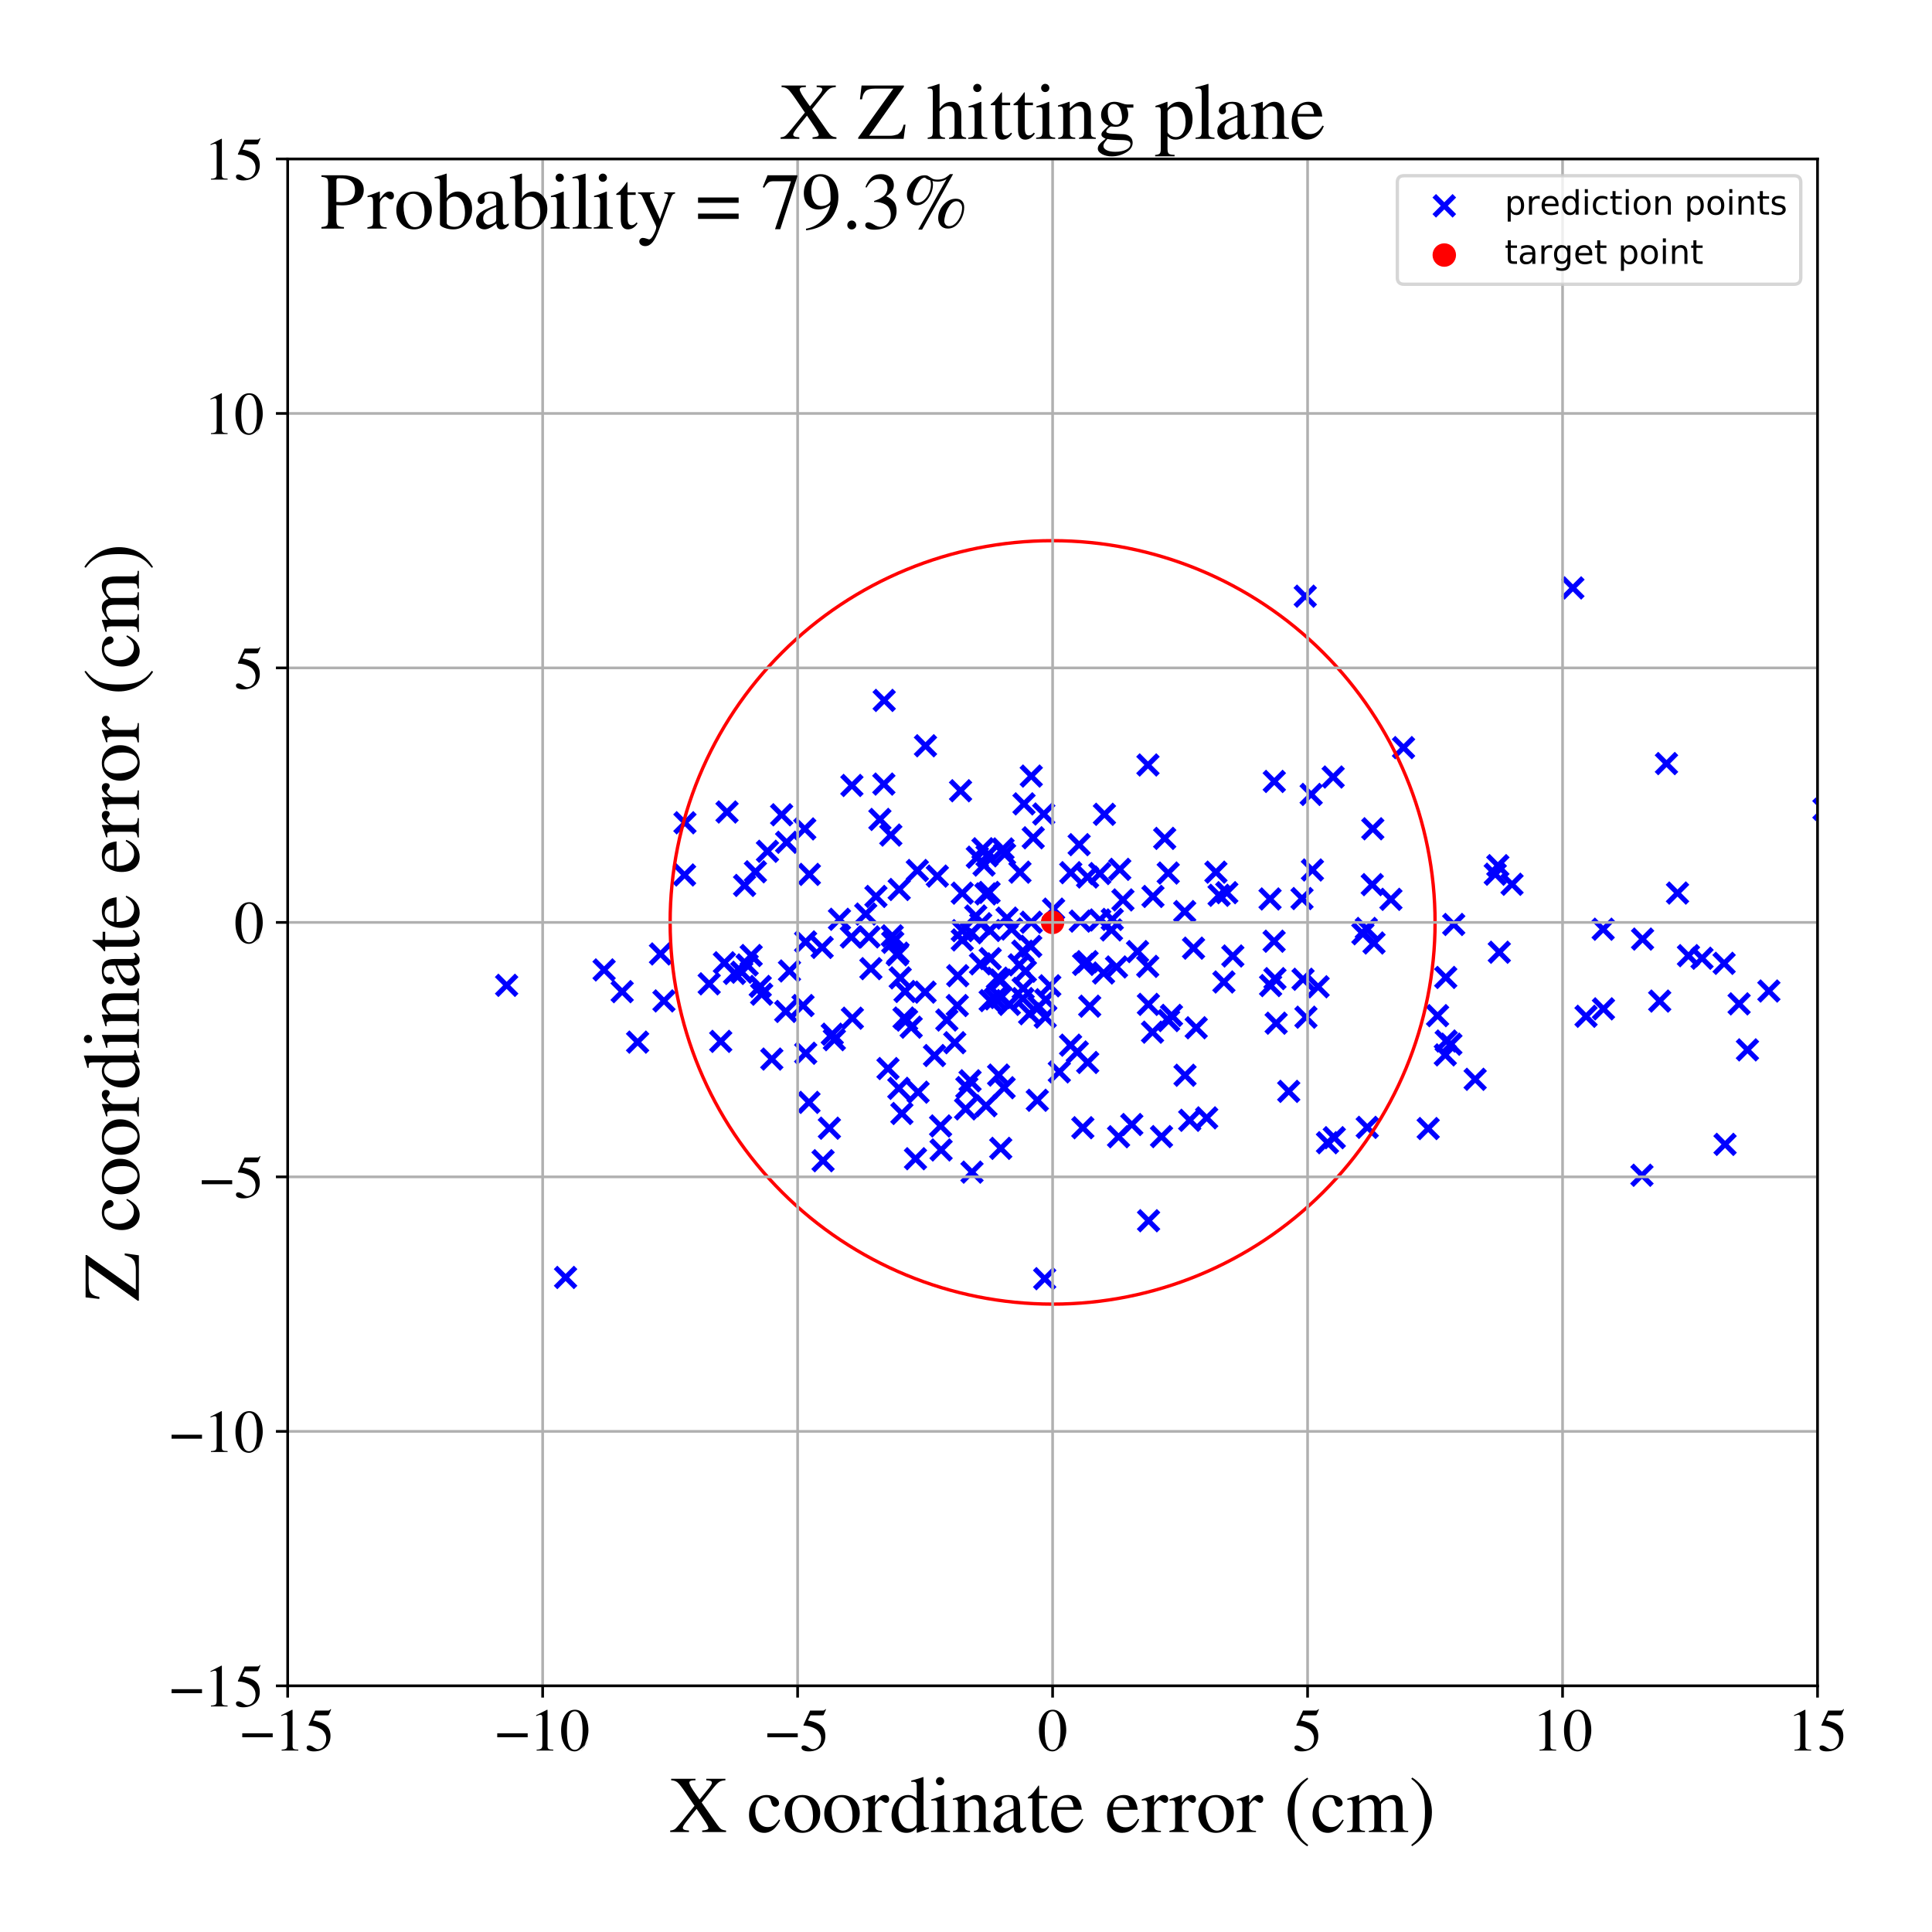 <?xml version="1.0" encoding="utf-8" standalone="no"?>
<!DOCTYPE svg PUBLIC "-//W3C//DTD SVG 1.1//EN"
  "http://www.w3.org/Graphics/SVG/1.1/DTD/svg11.dtd">
<!-- Created with matplotlib (https://matplotlib.org/) -->
<svg height="576pt" version="1.1" viewBox="0 0 576 576" width="576pt" xmlns="http://www.w3.org/2000/svg" xmlns:xlink="http://www.w3.org/1999/xlink">
 <defs>
  <style type="text/css">
*{stroke-linecap:butt;stroke-linejoin:round;}
  </style>
 </defs>
 <g id="figure_1">
  <g id="patch_1">
   <path d="M 0 576 
L 576 576 
L 576 0 
L 0 0 
z
" style="fill:#ffffff;"/>
  </g>
  <g id="axes_1">
   <g id="patch_2">
    <path d="M 85.766 502.609 
L 541.875 502.609 
L 541.875 47.391 
L 85.766 47.391 
z
" style="fill:#ffffff;"/>
   </g>
   <g id="PathCollection_1">
    <defs>
     <path d="M -3 3 
L 3 -3 
M -3 -3 
L 3 3 
" id="mf7138080a1" style="stroke:#0000ff;stroke-width:1.5;"/>
    </defs>
    <g clip-path="url(#p721716d62e)">
     <use style="fill:#0000ff;stroke:#0000ff;stroke-width:1.5;" x="266.014" xlink:href="#mf7138080a1" y="279.015"/>
     <use style="fill:#0000ff;stroke:#0000ff;stroke-width:1.5;" x="348.398" xlink:href="#mf7138080a1" y="304.264"/>
     <use style="fill:#0000ff;stroke:#0000ff;stroke-width:1.5;" x="248.132" xlink:href="#mf7138080a1" y="308.334"/>
     <use style="fill:#0000ff;stroke:#0000ff;stroke-width:1.5;" x="241.194" xlink:href="#mf7138080a1" y="328.658"/>
     <use style="fill:#0000ff;stroke:#0000ff;stroke-width:1.5;" x="275.796" xlink:href="#mf7138080a1" y="295.791"/>
     <use style="fill:#0000ff;stroke:#0000ff;stroke-width:1.5;" x="321.175" xlink:href="#mf7138080a1" y="313.639"/>
     <use style="fill:#0000ff;stroke:#0000ff;stroke-width:1.5;" x="431.032" xlink:href="#mf7138080a1" y="291.412"/>
     <use style="fill:#0000ff;stroke:#0000ff;stroke-width:1.5;" x="268.885" xlink:href="#mf7138080a1" y="331.97"/>
     <use style="fill:#0000ff;stroke:#0000ff;stroke-width:1.5;" x="307.463" xlink:href="#mf7138080a1" y="274.953"/>
     <use style="fill:#0000ff;stroke:#0000ff;stroke-width:1.5;" x="307.461" xlink:href="#mf7138080a1" y="231.381"/>
     <use style="fill:#0000ff;stroke:#0000ff;stroke-width:1.5;" x="365.751" xlink:href="#mf7138080a1" y="266.14"/>
     <use style="fill:#0000ff;stroke:#0000ff;stroke-width:1.5;" x="500.13" xlink:href="#mf7138080a1" y="266.251"/>
     <use style="fill:#0000ff;stroke:#0000ff;stroke-width:1.5;" x="553.248" xlink:href="#mf7138080a1" y="260.51"/>
     <use style="fill:#0000ff;stroke:#0000ff;stroke-width:1.5;" x="322.074" xlink:href="#mf7138080a1" y="274.621"/>
     <use style="fill:#0000ff;stroke:#0000ff;stroke-width:1.5;" x="289.571" xlink:href="#mf7138080a1" y="278.11"/>
     <use style="fill:#0000ff;stroke:#0000ff;stroke-width:1.5;" x="329.271" xlink:href="#mf7138080a1" y="242.776"/>
     <use style="fill:#0000ff;stroke:#0000ff;stroke-width:1.5;" x="254.125" xlink:href="#mf7138080a1" y="303.56"/>
     <use style="fill:#0000ff;stroke:#0000ff;stroke-width:1.5;" x="273.719" xlink:href="#mf7138080a1" y="325.615"/>
     <use style="fill:#0000ff;stroke:#0000ff;stroke-width:1.5;" x="221.987" xlink:href="#mf7138080a1" y="263.977"/>
     <use style="fill:#0000ff;stroke:#0000ff;stroke-width:1.5;" x="923.221" xlink:href="#mf7138080a1" y="327.139"/>
     <use style="fill:#0000ff;stroke:#0000ff;stroke-width:1.5;" x="392.976" xlink:href="#mf7138080a1" y="294.193"/>
     <use style="fill:#0000ff;stroke:#0000ff;stroke-width:1.5;" x="204.092" xlink:href="#mf7138080a1" y="260.857"/>
     <use style="fill:#0000ff;stroke:#0000ff;stroke-width:1.5;" x="354.697" xlink:href="#mf7138080a1" y="334.001"/>
     <use style="fill:#0000ff;stroke:#0000ff;stroke-width:1.5;" x="233.033" xlink:href="#mf7138080a1" y="242.914"/>
     <use style="fill:#0000ff;stroke:#0000ff;stroke-width:1.5;" x="275.92" xlink:href="#mf7138080a1" y="222.343"/>
     <use style="fill:#0000ff;stroke:#0000ff;stroke-width:1.5;" x="267.735" xlink:href="#mf7138080a1" y="284.17"/>
     <use style="fill:#0000ff;stroke:#0000ff;stroke-width:1.5;" x="445.788" xlink:href="#mf7138080a1" y="260.636"/>
     <use style="fill:#0000ff;stroke:#0000ff;stroke-width:1.5;" x="284.646" xlink:href="#mf7138080a1" y="310.868"/>
     <use style="fill:#0000ff;stroke:#0000ff;stroke-width:1.5;" x="311.461" xlink:href="#mf7138080a1" y="381.222"/>
     <use style="fill:#0000ff;stroke:#0000ff;stroke-width:1.5;" x="397.464" xlink:href="#mf7138080a1" y="231.658"/>
     <use style="fill:#0000ff;stroke:#0000ff;stroke-width:1.5;" x="240.182" xlink:href="#mf7138080a1" y="280.812"/>
     <use style="fill:#0000ff;stroke:#0000ff;stroke-width:1.5;" x="543.791" xlink:href="#mf7138080a1" y="241.278"/>
     <use style="fill:#0000ff;stroke:#0000ff;stroke-width:1.5;" x="293.056" xlink:href="#mf7138080a1" y="253.052"/>
     <use style="fill:#0000ff;stroke:#0000ff;stroke-width:1.5;" x="185.495" xlink:href="#mf7138080a1" y="295.649"/>
     <use style="fill:#0000ff;stroke:#0000ff;stroke-width:1.5;" x="297.36" xlink:href="#mf7138080a1" y="291.625"/>
     <use style="fill:#0000ff;stroke:#0000ff;stroke-width:1.5;" x="240.215" xlink:href="#mf7138080a1" y="314.012"/>
     <use style="fill:#0000ff;stroke:#0000ff;stroke-width:1.5;" x="450.793" xlink:href="#mf7138080a1" y="263.633"/>
     <use style="fill:#0000ff;stroke:#0000ff;stroke-width:1.5;" x="308.045" xlink:href="#mf7138080a1" y="249.773"/>
     <use style="fill:#0000ff;stroke:#0000ff;stroke-width:1.5;" x="250.277" xlink:href="#mf7138080a1" y="274.075"/>
     <use style="fill:#0000ff;stroke:#0000ff;stroke-width:1.5;" x="380.469" xlink:href="#mf7138080a1" y="305.049"/>
     <use style="fill:#0000ff;stroke:#0000ff;stroke-width:1.5;" x="324.247" xlink:href="#mf7138080a1" y="261.471"/>
     <use style="fill:#0000ff;stroke:#0000ff;stroke-width:1.5;" x="225.216" xlink:href="#mf7138080a1" y="259.913"/>
     <use style="fill:#0000ff;stroke:#0000ff;stroke-width:1.5;" x="214.878" xlink:href="#mf7138080a1" y="310.472"/>
     <use style="fill:#0000ff;stroke:#0000ff;stroke-width:1.5;" x="406.323" xlink:href="#mf7138080a1" y="278.39"/>
     <use style="fill:#0000ff;stroke:#0000ff;stroke-width:1.5;" x="263.611" xlink:href="#mf7138080a1" y="208.818"/>
     <use style="fill:#0000ff;stroke:#0000ff;stroke-width:1.5;" x="304.09" xlink:href="#mf7138080a1" y="260.025"/>
     <use style="fill:#0000ff;stroke:#0000ff;stroke-width:1.5;" x="319.236" xlink:href="#mf7138080a1" y="260.182"/>
     <use style="fill:#0000ff;stroke:#0000ff;stroke-width:1.5;" x="378.646" xlink:href="#mf7138080a1" y="268.017"/>
     <use style="fill:#0000ff;stroke:#0000ff;stroke-width:1.5;" x="304.936" xlink:href="#mf7138080a1" y="283.578"/>
     <use style="fill:#0000ff;stroke:#0000ff;stroke-width:1.5;" x="241.304" xlink:href="#mf7138080a1" y="260.69"/>
     <use style="fill:#0000ff;stroke:#0000ff;stroke-width:1.5;" x="245.117" xlink:href="#mf7138080a1" y="282.461"/>
     <use style="fill:#0000ff;stroke:#0000ff;stroke-width:1.5;" x="295.216" xlink:href="#mf7138080a1" y="285.809"/>
     <use style="fill:#0000ff;stroke:#0000ff;stroke-width:1.5;" x="259.072" xlink:href="#mf7138080a1" y="279.324"/>
     <use style="fill:#0000ff;stroke:#0000ff;stroke-width:1.5;" x="409.122" xlink:href="#mf7138080a1" y="263.741"/>
     <use style="fill:#0000ff;stroke:#0000ff;stroke-width:1.5;" x="291.381" xlink:href="#mf7138080a1" y="255.561"/>
     <use style="fill:#0000ff;stroke:#0000ff;stroke-width:1.5;" x="324.277" xlink:href="#mf7138080a1" y="316.76"/>
     <use style="fill:#0000ff;stroke:#0000ff;stroke-width:1.5;" x="311.784" xlink:href="#mf7138080a1" y="298.063"/>
     <use style="fill:#0000ff;stroke:#0000ff;stroke-width:1.5;" x="388.482" xlink:href="#mf7138080a1" y="291.952"/>
     <use style="fill:#0000ff;stroke:#0000ff;stroke-width:1.5;" x="327.893" xlink:href="#mf7138080a1" y="260.437"/>
     <use style="fill:#0000ff;stroke:#0000ff;stroke-width:1.5;" x="409.28" xlink:href="#mf7138080a1" y="247.09"/>
     <use style="fill:#0000ff;stroke:#0000ff;stroke-width:1.5;" x="425.795" xlink:href="#mf7138080a1" y="336.462"/>
     <use style="fill:#0000ff;stroke:#0000ff;stroke-width:1.5;" x="322.834" xlink:href="#mf7138080a1" y="336.215"/>
     <use style="fill:#0000ff;stroke:#0000ff;stroke-width:1.5;" x="270.289" xlink:href="#mf7138080a1" y="304.128"/>
     <use style="fill:#0000ff;stroke:#0000ff;stroke-width:1.5;" x="644.458" xlink:href="#mf7138080a1" y="286.908"/>
     <use style="fill:#0000ff;stroke:#0000ff;stroke-width:1.5;" x="489.709" xlink:href="#mf7138080a1" y="279.976"/>
     <use style="fill:#0000ff;stroke:#0000ff;stroke-width:1.5;" x="595.491" xlink:href="#mf7138080a1" y="220.795"/>
     <use style="fill:#0000ff;stroke:#0000ff;stroke-width:1.5;" x="286.896" xlink:href="#mf7138080a1" y="277.462"/>
     <use style="fill:#0000ff;stroke:#0000ff;stroke-width:1.5;" x="280.576" xlink:href="#mf7138080a1" y="342.841"/>
     <use style="fill:#0000ff;stroke:#0000ff;stroke-width:1.5;" x="364.892" xlink:href="#mf7138080a1" y="292.764"/>
     <use style="fill:#0000ff;stroke:#0000ff;stroke-width:1.5;" x="321.732" xlink:href="#mf7138080a1" y="251.825"/>
     <use style="fill:#0000ff;stroke:#0000ff;stroke-width:1.5;" x="295.128" xlink:href="#mf7138080a1" y="277.407"/>
     <use style="fill:#0000ff;stroke:#0000ff;stroke-width:1.5;" x="347.239" xlink:href="#mf7138080a1" y="249.953"/>
     <use style="fill:#0000ff;stroke:#0000ff;stroke-width:1.5;" x="314.114" xlink:href="#mf7138080a1" y="271.045"/>
     <use style="fill:#0000ff;stroke:#0000ff;stroke-width:1.5;" x="247.27" xlink:href="#mf7138080a1" y="336.357"/>
     <use style="fill:#0000ff;stroke:#0000ff;stroke-width:1.5;" x="239.932" xlink:href="#mf7138080a1" y="247.131"/>
     <use style="fill:#0000ff;stroke:#0000ff;stroke-width:1.5;" x="407.352" xlink:href="#mf7138080a1" y="276.804"/>
     <use style="fill:#0000ff;stroke:#0000ff;stroke-width:1.5;" x="349.263" xlink:href="#mf7138080a1" y="302.719"/>
     <use style="fill:#0000ff;stroke:#0000ff;stroke-width:1.5;" x="391.284" xlink:href="#mf7138080a1" y="259.374"/>
     <use style="fill:#0000ff;stroke:#0000ff;stroke-width:1.5;" x="332.874" xlink:href="#mf7138080a1" y="288.288"/>
     <use style="fill:#0000ff;stroke:#0000ff;stroke-width:1.5;" x="204.209" xlink:href="#mf7138080a1" y="245.297"/>
     <use style="fill:#0000ff;stroke:#0000ff;stroke-width:1.5;" x="299.507" xlink:href="#mf7138080a1" y="254.655"/>
     <use style="fill:#0000ff;stroke:#0000ff;stroke-width:1.5;" x="333.482" xlink:href="#mf7138080a1" y="338.898"/>
     <use style="fill:#0000ff;stroke:#0000ff;stroke-width:1.5;" x="168.622" xlink:href="#mf7138080a1" y="380.854"/>
     <use style="fill:#0000ff;stroke:#0000ff;stroke-width:1.5;" x="305.293" xlink:href="#mf7138080a1" y="239.662"/>
     <use style="fill:#0000ff;stroke:#0000ff;stroke-width:1.5;" x="268.388" xlink:href="#mf7138080a1" y="291.542"/>
     <use style="fill:#0000ff;stroke:#0000ff;stroke-width:1.5;" x="298.382" xlink:href="#mf7138080a1" y="292.201"/>
     <use style="fill:#0000ff;stroke:#0000ff;stroke-width:1.5;" x="342.247" xlink:href="#mf7138080a1" y="228.067"/>
     <use style="fill:#0000ff;stroke:#0000ff;stroke-width:1.5;" x="446.559" xlink:href="#mf7138080a1" y="258.088"/>
     <use style="fill:#0000ff;stroke:#0000ff;stroke-width:1.5;" x="432.566" xlink:href="#mf7138080a1" y="311.319"/>
     <use style="fill:#0000ff;stroke:#0000ff;stroke-width:1.5;" x="363.454" xlink:href="#mf7138080a1" y="266.921"/>
     <use style="fill:#0000ff;stroke:#0000ff;stroke-width:1.5;" x="309.26" xlink:href="#mf7138080a1" y="328.032"/>
     <use style="fill:#0000ff;stroke:#0000ff;stroke-width:1.5;" x="286.888" xlink:href="#mf7138080a1" y="266.281"/>
     <use style="fill:#0000ff;stroke:#0000ff;stroke-width:1.5;" x="433.408" xlink:href="#mf7138080a1" y="275.618"/>
     <use style="fill:#0000ff;stroke:#0000ff;stroke-width:1.5;" x="292.32" xlink:href="#mf7138080a1" y="287.361"/>
     <use style="fill:#0000ff;stroke:#0000ff;stroke-width:1.5;" x="733.834" xlink:href="#mf7138080a1" y="359.036"/>
     <use style="fill:#0000ff;stroke:#0000ff;stroke-width:1.5;" x="489.525" xlink:href="#mf7138080a1" y="350.385"/>
     <use style="fill:#0000ff;stroke:#0000ff;stroke-width:1.5;" x="289.214" xlink:href="#mf7138080a1" y="322.221"/>
     <use style="fill:#0000ff;stroke:#0000ff;stroke-width:1.5;" x="290.912" xlink:href="#mf7138080a1" y="273.092"/>
     <use style="fill:#0000ff;stroke:#0000ff;stroke-width:1.5;" x="324.882" xlink:href="#mf7138080a1" y="299.983"/>
     <use style="fill:#0000ff;stroke:#0000ff;stroke-width:1.5;" x="8.857" xlink:href="#mf7138080a1" y="328.44"/>
     <use style="fill:#0000ff;stroke:#0000ff;stroke-width:1.5;" x="258.109" xlink:href="#mf7138080a1" y="272.515"/>
     <use style="fill:#0000ff;stroke:#0000ff;stroke-width:1.5;" x="306.968" xlink:href="#mf7138080a1" y="302.228"/>
     <use style="fill:#0000ff;stroke:#0000ff;stroke-width:1.5;" x="395.771" xlink:href="#mf7138080a1" y="340.687"/>
     <use style="fill:#0000ff;stroke:#0000ff;stroke-width:1.5;" x="428.595" xlink:href="#mf7138080a1" y="302.801"/>
     <use style="fill:#0000ff;stroke:#0000ff;stroke-width:1.5;" x="221.151" xlink:href="#mf7138080a1" y="289.856"/>
     <use style="fill:#0000ff;stroke:#0000ff;stroke-width:1.5;" x="227.08" xlink:href="#mf7138080a1" y="296.409"/>
     <use style="fill:#0000ff;stroke:#0000ff;stroke-width:1.5;" x="222.756" xlink:href="#mf7138080a1" y="287.684"/>
     <use style="fill:#0000ff;stroke:#0000ff;stroke-width:1.5;" x="342.429" xlink:href="#mf7138080a1" y="363.946"/>
     <use style="fill:#0000ff;stroke:#0000ff;stroke-width:1.5;" x="311.182" xlink:href="#mf7138080a1" y="242.686"/>
     <use style="fill:#0000ff;stroke:#0000ff;stroke-width:1.5;" x="648.227" xlink:href="#mf7138080a1" y="315.367"/>
     <use style="fill:#0000ff;stroke:#0000ff;stroke-width:1.5;" x="520.98" xlink:href="#mf7138080a1" y="313.005"/>
     <use style="fill:#0000ff;stroke:#0000ff;stroke-width:1.5;" x="245.388" xlink:href="#mf7138080a1" y="346.051"/>
     <use style="fill:#0000ff;stroke:#0000ff;stroke-width:1.5;" x="269.822" xlink:href="#mf7138080a1" y="295.593"/>
     <use style="fill:#0000ff;stroke:#0000ff;stroke-width:1.5;" x="268.086" xlink:href="#mf7138080a1" y="265.191"/>
     <use style="fill:#0000ff;stroke:#0000ff;stroke-width:1.5;" x="293.957" xlink:href="#mf7138080a1" y="329.662"/>
     <use style="fill:#0000ff;stroke:#0000ff;stroke-width:1.5;" x="196.915" xlink:href="#mf7138080a1" y="284.408"/>
     <use style="fill:#0000ff;stroke:#0000ff;stroke-width:1.5;" x="378.812" xlink:href="#mf7138080a1" y="293.836"/>
     <use style="fill:#0000ff;stroke:#0000ff;stroke-width:1.5;" x="478.054" xlink:href="#mf7138080a1" y="300.776"/>
     <use style="fill:#0000ff;stroke:#0000ff;stroke-width:1.5;" x="414.683" xlink:href="#mf7138080a1" y="268.124"/>
     <use style="fill:#0000ff;stroke:#0000ff;stroke-width:1.5;" x="337.431" xlink:href="#mf7138080a1" y="335.263"/>
     <use style="fill:#0000ff;stroke:#0000ff;stroke-width:1.5;" x="294.269" xlink:href="#mf7138080a1" y="255.146"/>
     <use style="fill:#0000ff;stroke:#0000ff;stroke-width:1.5;" x="331.376" xlink:href="#mf7138080a1" y="277.248"/>
     <use style="fill:#0000ff;stroke:#0000ff;stroke-width:1.5;" x="608.612" xlink:href="#mf7138080a1" y="292.439"/>
     <use style="fill:#0000ff;stroke:#0000ff;stroke-width:1.5;" x="190.096" xlink:href="#mf7138080a1" y="310.698"/>
     <use style="fill:#0000ff;stroke:#0000ff;stroke-width:1.5;" x="342.379" xlink:href="#mf7138080a1" y="299.442"/>
     <use style="fill:#0000ff;stroke:#0000ff;stroke-width:1.5;" x="280.429" xlink:href="#mf7138080a1" y="335.682"/>
     <use style="fill:#0000ff;stroke:#0000ff;stroke-width:1.5;" x="211.437" xlink:href="#mf7138080a1" y="293.315"/>
     <use style="fill:#0000ff;stroke:#0000ff;stroke-width:1.5;" x="312.983" xlink:href="#mf7138080a1" y="293.899"/>
     <use style="fill:#0000ff;stroke:#0000ff;stroke-width:1.5;" x="431.164" xlink:href="#mf7138080a1" y="310.368"/>
     <use style="fill:#0000ff;stroke:#0000ff;stroke-width:1.5;" x="507.433" xlink:href="#mf7138080a1" y="285.684"/>
     <use style="fill:#0000ff;stroke:#0000ff;stroke-width:1.5;" x="226.66" xlink:href="#mf7138080a1" y="294.09"/>
     <use style="fill:#0000ff;stroke:#0000ff;stroke-width:1.5;" x="253.818" xlink:href="#mf7138080a1" y="279.363"/>
     <use style="fill:#0000ff;stroke:#0000ff;stroke-width:1.5;" x="299.364" xlink:href="#mf7138080a1" y="324.292"/>
     <use style="fill:#0000ff;stroke:#0000ff;stroke-width:1.5;" x="279.456" xlink:href="#mf7138080a1" y="261.199"/>
     <use style="fill:#0000ff;stroke:#0000ff;stroke-width:1.5;" x="343.607" xlink:href="#mf7138080a1" y="307.727"/>
     <use style="fill:#0000ff;stroke:#0000ff;stroke-width:1.5;" x="305.706" xlink:href="#mf7138080a1" y="289.576"/>
     <use style="fill:#0000ff;stroke:#0000ff;stroke-width:1.5;" x="293.379" xlink:href="#mf7138080a1" y="257.912"/>
     <use style="fill:#0000ff;stroke:#0000ff;stroke-width:1.5;" x="286.894" xlink:href="#mf7138080a1" y="280.222"/>
     <use style="fill:#0000ff;stroke:#0000ff;stroke-width:1.5;" x="315.824" xlink:href="#mf7138080a1" y="319.57"/>
     <use style="fill:#0000ff;stroke:#0000ff;stroke-width:1.5;" x="295.199" xlink:href="#mf7138080a1" y="298.324"/>
     <use style="fill:#0000ff;stroke:#0000ff;stroke-width:1.5;" x="267.513" xlink:href="#mf7138080a1" y="284.655"/>
     <use style="fill:#0000ff;stroke:#0000ff;stroke-width:1.5;" x="590.418" xlink:href="#mf7138080a1" y="317.817"/>
     <use style="fill:#0000ff;stroke:#0000ff;stroke-width:1.5;" x="305.048" xlink:href="#mf7138080a1" y="294.672"/>
     <use style="fill:#0000ff;stroke:#0000ff;stroke-width:1.5;" x="514.301" xlink:href="#mf7138080a1" y="341.179"/>
     <use style="fill:#0000ff;stroke:#0000ff;stroke-width:1.5;" x="878.762" xlink:href="#mf7138080a1" y="273.987"/>
     <use style="fill:#0000ff;stroke:#0000ff;stroke-width:1.5;" x="496.839" xlink:href="#mf7138080a1" y="227.65"/>
     <use style="fill:#0000ff;stroke:#0000ff;stroke-width:1.5;" x="409.644" xlink:href="#mf7138080a1" y="281.142"/>
     <use style="fill:#0000ff;stroke:#0000ff;stroke-width:1.5;" x="223.961" xlink:href="#mf7138080a1" y="284.872"/>
     <use style="fill:#0000ff;stroke:#0000ff;stroke-width:1.5;" x="287.875" xlink:href="#mf7138080a1" y="330.603"/>
     <use style="fill:#0000ff;stroke:#0000ff;stroke-width:1.5;" x="319.176" xlink:href="#mf7138080a1" y="311.6"/>
     <use style="fill:#0000ff;stroke:#0000ff;stroke-width:1.5;" x="292.409" xlink:href="#mf7138080a1" y="275.394"/>
     <use style="fill:#0000ff;stroke:#0000ff;stroke-width:1.5;" x="300.919" xlink:href="#mf7138080a1" y="299.44"/>
     <use style="fill:#0000ff;stroke:#0000ff;stroke-width:1.5;" x="296.71" xlink:href="#mf7138080a1" y="297.805"/>
     <use style="fill:#0000ff;stroke:#0000ff;stroke-width:1.5;" x="289.784" xlink:href="#mf7138080a1" y="349.454"/>
     <use style="fill:#0000ff;stroke:#0000ff;stroke-width:1.5;" x="197.952" xlink:href="#mf7138080a1" y="298.408"/>
     <use style="fill:#0000ff;stroke:#0000ff;stroke-width:1.5;" x="708.237" xlink:href="#mf7138080a1" y="267.384"/>
     <use style="fill:#0000ff;stroke:#0000ff;stroke-width:1.5;" x="514.021" xlink:href="#mf7138080a1" y="287.205"/>
     <use style="fill:#0000ff;stroke:#0000ff;stroke-width:1.5;" x="342.179" xlink:href="#mf7138080a1" y="288.112"/>
     <use style="fill:#0000ff;stroke:#0000ff;stroke-width:1.5;" x="263.51" xlink:href="#mf7138080a1" y="233.763"/>
     <use style="fill:#0000ff;stroke:#0000ff;stroke-width:1.5;" x="259.647" xlink:href="#mf7138080a1" y="288.79"/>
     <use style="fill:#0000ff;stroke:#0000ff;stroke-width:1.5;" x="273.492" xlink:href="#mf7138080a1" y="259.523"/>
     <use style="fill:#0000ff;stroke:#0000ff;stroke-width:1.5;" x="307.297" xlink:href="#mf7138080a1" y="282.142"/>
     <use style="fill:#0000ff;stroke:#0000ff;stroke-width:1.5;" x="323.069" xlink:href="#mf7138080a1" y="287.511"/>
     <use style="fill:#0000ff;stroke:#0000ff;stroke-width:1.5;" x="298.33" xlink:href="#mf7138080a1" y="297.397"/>
     <use style="fill:#0000ff;stroke:#0000ff;stroke-width:1.5;" x="610.055" xlink:href="#mf7138080a1" y="311.036"/>
     <use style="fill:#0000ff;stroke:#0000ff;stroke-width:1.5;" x="298.358" xlink:href="#mf7138080a1" y="342.368"/>
     <use style="fill:#0000ff;stroke:#0000ff;stroke-width:1.5;" x="285.538" xlink:href="#mf7138080a1" y="290.892"/>
     <use style="fill:#0000ff;stroke:#0000ff;stroke-width:1.5;" x="390.913" xlink:href="#mf7138080a1" y="236.849"/>
     <use style="fill:#0000ff;stroke:#0000ff;stroke-width:1.5;" x="215.966" xlink:href="#mf7138080a1" y="287.033"/>
     <use style="fill:#0000ff;stroke:#0000ff;stroke-width:1.5;" x="309.672" xlink:href="#mf7138080a1" y="300.133"/>
     <use style="fill:#0000ff;stroke:#0000ff;stroke-width:1.5;" x="271.662" xlink:href="#mf7138080a1" y="306.247"/>
     <use style="fill:#0000ff;stroke:#0000ff;stroke-width:1.5;" x="282.285" xlink:href="#mf7138080a1" y="304.108"/>
     <use style="fill:#0000ff;stroke:#0000ff;stroke-width:1.5;" x="304.943" xlink:href="#mf7138080a1" y="297.715"/>
     <use style="fill:#0000ff;stroke:#0000ff;stroke-width:1.5;" x="527.365" xlink:href="#mf7138080a1" y="295.458"/>
     <use style="fill:#0000ff;stroke:#0000ff;stroke-width:1.5;" x="286.378" xlink:href="#mf7138080a1" y="235.751"/>
     <use style="fill:#0000ff;stroke:#0000ff;stroke-width:1.5;" x="518.492" xlink:href="#mf7138080a1" y="299.288"/>
     <use style="fill:#0000ff;stroke:#0000ff;stroke-width:1.5;" x="218.986" xlink:href="#mf7138080a1" y="290.211"/>
     <use style="fill:#0000ff;stroke:#0000ff;stroke-width:1.5;" x="582.574" xlink:href="#mf7138080a1" y="205.606"/>
     <use style="fill:#0000ff;stroke:#0000ff;stroke-width:1.5;" x="293.933" xlink:href="#mf7138080a1" y="266.504"/>
     <use style="fill:#0000ff;stroke:#0000ff;stroke-width:1.5;" x="503.387" xlink:href="#mf7138080a1" y="284.915"/>
     <use style="fill:#0000ff;stroke:#0000ff;stroke-width:1.5;" x="311.626" xlink:href="#mf7138080a1" y="303.245"/>
     <use style="fill:#0000ff;stroke:#0000ff;stroke-width:1.5;" x="228.811" xlink:href="#mf7138080a1" y="253.802"/>
     <use style="fill:#0000ff;stroke:#0000ff;stroke-width:1.5;" x="253.982" xlink:href="#mf7138080a1" y="234.174"/>
     <use style="fill:#0000ff;stroke:#0000ff;stroke-width:1.5;" x="379.86" xlink:href="#mf7138080a1" y="280.611"/>
     <use style="fill:#0000ff;stroke:#0000ff;stroke-width:1.5;" x="389.347" xlink:href="#mf7138080a1" y="303.267"/>
     <use style="fill:#0000ff;stroke:#0000ff;stroke-width:1.5;" x="278.608" xlink:href="#mf7138080a1" y="314.696"/>
     <use style="fill:#0000ff;stroke:#0000ff;stroke-width:1.5;" x="272.943" xlink:href="#mf7138080a1" y="345.46"/>
     <use style="fill:#0000ff;stroke:#0000ff;stroke-width:1.5;" x="439.798" xlink:href="#mf7138080a1" y="321.781"/>
     <use style="fill:#0000ff;stroke:#0000ff;stroke-width:1.5;" x="348.287" xlink:href="#mf7138080a1" y="260.286"/>
     <use style="fill:#0000ff;stroke:#0000ff;stroke-width:1.5;" x="334.788" xlink:href="#mf7138080a1" y="268.303"/>
     <use style="fill:#0000ff;stroke:#0000ff;stroke-width:1.5;" x="297.72" xlink:href="#mf7138080a1" y="320.521"/>
     <use style="fill:#0000ff;stroke:#0000ff;stroke-width:1.5;" x="362.51" xlink:href="#mf7138080a1" y="260.025"/>
     <use style="fill:#0000ff;stroke:#0000ff;stroke-width:1.5;" x="180.107" xlink:href="#mf7138080a1" y="289.171"/>
     <use style="fill:#0000ff;stroke:#0000ff;stroke-width:1.5;" x="331.606" xlink:href="#mf7138080a1" y="274.111"/>
     <use style="fill:#0000ff;stroke:#0000ff;stroke-width:1.5;" x="248.754" xlink:href="#mf7138080a1" y="309.967"/>
     <use style="fill:#0000ff;stroke:#0000ff;stroke-width:1.5;" x="327.871" xlink:href="#mf7138080a1" y="274.279"/>
     <use style="fill:#0000ff;stroke:#0000ff;stroke-width:1.5;" x="477.962" xlink:href="#mf7138080a1" y="277.035"/>
     <use style="fill:#0000ff;stroke:#0000ff;stroke-width:1.5;" x="359.757" xlink:href="#mf7138080a1" y="333.275"/>
     <use style="fill:#0000ff;stroke:#0000ff;stroke-width:1.5;" x="262.328" xlink:href="#mf7138080a1" y="244.302"/>
     <use style="fill:#0000ff;stroke:#0000ff;stroke-width:1.5;" x="407.625" xlink:href="#mf7138080a1" y="336.107"/>
     <use style="fill:#0000ff;stroke:#0000ff;stroke-width:1.5;" x="300.221" xlink:href="#mf7138080a1" y="273.724"/>
     <use style="fill:#0000ff;stroke:#0000ff;stroke-width:1.5;" x="355.837" xlink:href="#mf7138080a1" y="282.679"/>
     <use style="fill:#0000ff;stroke:#0000ff;stroke-width:1.5;" x="389.148" xlink:href="#mf7138080a1" y="177.75"/>
     <use style="fill:#0000ff;stroke:#0000ff;stroke-width:1.5;" x="269.523" xlink:href="#mf7138080a1" y="303.514"/>
     <use style="fill:#0000ff;stroke:#0000ff;stroke-width:1.5;" x="299.037" xlink:href="#mf7138080a1" y="253.099"/>
     <use style="fill:#0000ff;stroke:#0000ff;stroke-width:1.5;" x="379.915" xlink:href="#mf7138080a1" y="232.975"/>
     <use style="fill:#0000ff;stroke:#0000ff;stroke-width:1.5;" x="151.05" xlink:href="#mf7138080a1" y="293.764"/>
     <use style="fill:#0000ff;stroke:#0000ff;stroke-width:1.5;" x="384.216" xlink:href="#mf7138080a1" y="325.378"/>
     <use style="fill:#0000ff;stroke:#0000ff;stroke-width:1.5;" x="267.971" xlink:href="#mf7138080a1" y="324.473"/>
     <use style="fill:#0000ff;stroke:#0000ff;stroke-width:1.5;" x="343.739" xlink:href="#mf7138080a1" y="267.265"/>
     <use style="fill:#0000ff;stroke:#0000ff;stroke-width:1.5;" x="380.11" xlink:href="#mf7138080a1" y="291.763"/>
     <use style="fill:#0000ff;stroke:#0000ff;stroke-width:1.5;" x="235.375" xlink:href="#mf7138080a1" y="289.48"/>
     <use style="fill:#0000ff;stroke:#0000ff;stroke-width:1.5;" x="356.636" xlink:href="#mf7138080a1" y="306.415"/>
     <use style="fill:#0000ff;stroke:#0000ff;stroke-width:1.5;" x="234.255" xlink:href="#mf7138080a1" y="301.539"/>
     <use style="fill:#0000ff;stroke:#0000ff;stroke-width:1.5;" x="234.525" xlink:href="#mf7138080a1" y="251.117"/>
     <use style="fill:#0000ff;stroke:#0000ff;stroke-width:1.5;" x="294.882" xlink:href="#mf7138080a1" y="266.064"/>
     <use style="fill:#0000ff;stroke:#0000ff;stroke-width:1.5;" x="333.842" xlink:href="#mf7138080a1" y="259.186"/>
     <use style="fill:#0000ff;stroke:#0000ff;stroke-width:1.5;" x="494.819" xlink:href="#mf7138080a1" y="298.457"/>
     <use style="fill:#0000ff;stroke:#0000ff;stroke-width:1.5;" x="388.179" xlink:href="#mf7138080a1" y="267.889"/>
     <use style="fill:#0000ff;stroke:#0000ff;stroke-width:1.5;" x="239.413" xlink:href="#mf7138080a1" y="299.787"/>
     <use style="fill:#0000ff;stroke:#0000ff;stroke-width:1.5;" x="324.1" xlink:href="#mf7138080a1" y="286.704"/>
     <use style="fill:#0000ff;stroke:#0000ff;stroke-width:1.5;" x="549.357" xlink:href="#mf7138080a1" y="278.142"/>
     <use style="fill:#0000ff;stroke:#0000ff;stroke-width:1.5;" x="353.205" xlink:href="#mf7138080a1" y="271.775"/>
     <use style="fill:#0000ff;stroke:#0000ff;stroke-width:1.5;" x="303.875" xlink:href="#mf7138080a1" y="287.654"/>
     <use style="fill:#0000ff;stroke:#0000ff;stroke-width:1.5;" x="430.895" xlink:href="#mf7138080a1" y="314.497"/>
     <use style="fill:#0000ff;stroke:#0000ff;stroke-width:1.5;" x="288.253" xlink:href="#mf7138080a1" y="324.238"/>
     <use style="fill:#0000ff;stroke:#0000ff;stroke-width:1.5;" x="447" xlink:href="#mf7138080a1" y="283.896"/>
     <use style="fill:#0000ff;stroke:#0000ff;stroke-width:1.5;" x="353.297" xlink:href="#mf7138080a1" y="320.575"/>
     <use style="fill:#0000ff;stroke:#0000ff;stroke-width:1.5;" x="230.106" xlink:href="#mf7138080a1" y="315.748"/>
     <use style="fill:#0000ff;stroke:#0000ff;stroke-width:1.5;" x="397.802" xlink:href="#mf7138080a1" y="339.187"/>
     <use style="fill:#0000ff;stroke:#0000ff;stroke-width:1.5;" x="367.553" xlink:href="#mf7138080a1" y="285.016"/>
     <use style="fill:#0000ff;stroke:#0000ff;stroke-width:1.5;" x="418.443" xlink:href="#mf7138080a1" y="222.892"/>
     <use style="fill:#0000ff;stroke:#0000ff;stroke-width:1.5;" x="472.855" xlink:href="#mf7138080a1" y="302.995"/>
     <use style="fill:#0000ff;stroke:#0000ff;stroke-width:1.5;" x="261.149" xlink:href="#mf7138080a1" y="267.258"/>
     <use style="fill:#0000ff;stroke:#0000ff;stroke-width:1.5;" x="346.29" xlink:href="#mf7138080a1" y="338.86"/>
     <use style="fill:#0000ff;stroke:#0000ff;stroke-width:1.5;" x="265.587" xlink:href="#mf7138080a1" y="248.966"/>
     <use style="fill:#0000ff;stroke:#0000ff;stroke-width:1.5;" x="266.158" xlink:href="#mf7138080a1" y="280.94"/>
     <use style="fill:#0000ff;stroke:#0000ff;stroke-width:1.5;" x="569.661" xlink:href="#mf7138080a1" y="333.102"/>
     <use style="fill:#0000ff;stroke:#0000ff;stroke-width:1.5;" x="216.755" xlink:href="#mf7138080a1" y="242.088"/>
     <use style="fill:#0000ff;stroke:#0000ff;stroke-width:1.5;" x="264.741" xlink:href="#mf7138080a1" y="318.574"/>
     <use style="fill:#0000ff;stroke:#0000ff;stroke-width:1.5;" x="285.404" xlink:href="#mf7138080a1" y="299.788"/>
     <use style="fill:#0000ff;stroke:#0000ff;stroke-width:1.5;" x="339.143" xlink:href="#mf7138080a1" y="283.701"/>
     <use style="fill:#0000ff;stroke:#0000ff;stroke-width:1.5;" x="329.013" xlink:href="#mf7138080a1" y="290.088"/>
     <use style="fill:#0000ff;stroke:#0000ff;stroke-width:1.5;" x="301.586" xlink:href="#mf7138080a1" y="276.986"/>
     <use style="fill:#0000ff;stroke:#0000ff;stroke-width:1.5;" x="468.927" xlink:href="#mf7138080a1" y="175.279"/>
     <use style="fill:#0000ff;stroke:#0000ff;stroke-width:1.5;" x="920.915" xlink:href="#mf7138080a1" y="194.573"/>
    </g>
   </g>
   <g id="PathCollection_2">
    <defs>
     <path d="M 0 3 
C 0.796 3 1.559 2.684 2.121 2.121 
C 2.684 1.559 3 0.796 3 0 
C 3 -0.796 2.684 -1.559 2.121 -2.121 
C 1.559 -2.684 0.796 -3 0 -3 
C -0.796 -3 -1.559 -2.684 -2.121 -2.121 
C -2.684 -1.559 -3 -0.796 -3 0 
C -3 0.796 -2.684 1.559 -2.121 2.121 
C -1.559 2.684 -0.796 3 0 3 
z
" id="mff55f722b1" style="stroke:#ff0000;"/>
    </defs>
    <g clip-path="url(#p721716d62e)">
     <use style="fill:#ff0000;stroke:#ff0000;" x="313.82" xlink:href="#mff55f722b1" y="275"/>
    </g>
   </g>
   <g id="patch_3">
    <path clip-path="url(#p721716d62e)" d="M 313.82 388.805 
C 344.061 388.805 373.067 376.814 394.45 355.472 
C 415.833 334.131 427.848 305.181 427.848 275 
C 427.848 244.819 415.833 215.869 394.45 194.528 
C 373.067 173.186 344.061 161.195 313.82 161.195 
C 283.58 161.195 254.574 173.186 233.191 194.528 
C 211.808 215.869 199.793 244.819 199.793 275 
C 199.793 305.181 211.808 334.131 233.191 355.472 
C 254.574 376.814 283.58 388.805 313.82 388.805 
z
" style="fill:none;stroke:#ff0000;stroke-linejoin:miter;"/>
   </g>
   <g id="matplotlib.axis_1">
    <g id="xtick_1">
     <g id="line2d_1">
      <path clip-path="url(#p721716d62e)" d="M 85.766 502.609 
L 85.766 47.391 
" style="fill:none;stroke:#b0b0b0;stroke-linecap:square;stroke-width:0.8;"/>
     </g>
     <g id="line2d_2">
      <defs>
       <path d="M 0 0 
L 0 3.5 
" id="m8e230babfa" style="stroke:#000000;stroke-width:0.8;"/>
      </defs>
      <g>
       <use style="stroke:#000000;stroke-width:0.8;" x="85.766" xlink:href="#m8e230babfa" y="502.609"/>
      </g>
     </g>
     <g id="text_1">
      <!-- −15 -->
      <defs>
       <path d="M 3 22 
L 3 28.594 
L 53.406 28.594 
L 53.406 22 
z
" id="FreeSerif-8722"/>
       <path d="M 18.297 59.297 
Q 16.5 59.297 11.094 57.094 
L 11.094 58.5 
L 29.094 67.594 
L 29.906 67.406 
L 29.906 7.406 
Q 29.906 3.797 31.703 2.688 
Q 33.5 1.594 39.406 1.5 
L 39.406 0 
L 11.797 0 
L 11.797 1.5 
Q 17.406 1.703 19.344 3.141 
Q 21.297 4.594 21.297 9.297 
L 21.297 54.594 
Q 21.297 59.297 18.297 59.297 
z
" id="FreeSerif-49"/>
       <path d="M 35.703 19.406 
Q 35.703 24.703 33.344 28.797 
Q 31 32.906 27.641 35.156 
Q 24.297 37.406 20.141 38.844 
Q 16 40.297 12.953 40.75 
Q 9.906 41.203 7.594 41.203 
Q 6.406 41.203 6.406 42 
Q 6.406 42.297 6.5 42.5 
L 17.406 66.203 
L 38.297 66.203 
Q 39.906 66.203 40.844 66.703 
Q 41.797 67.203 42.906 68.797 
L 43.797 68.094 
L 40 59.203 
Q 39.594 58.297 37.703 58.297 
L 18.094 58.297 
L 13.906 49.797 
Q 28.5 47.203 35.594 41.344 
Q 42.703 35.5 42.703 24.203 
Q 42.703 18.297 40.844 13.688 
Q 39 9.094 36.141 6.297 
Q 33.297 3.5 29.547 1.703 
Q 25.797 -0.094 22.344 -0.75 
Q 18.906 -1.406 15.406 -1.406 
Q 9.797 -1.406 6.5 0.25 
Q 3.203 1.906 3.203 4.797 
Q 3.203 8.5 7.5 8.5 
Q 10.297 8.5 14.75 5.391 
Q 19.203 2.297 21.797 2.297 
Q 27.703 2.297 31.703 7.25 
Q 35.703 12.203 35.703 19.406 
z
" id="FreeSerif-53"/>
      </defs>
      <g transform="translate(71.689 521.903)scale(0.18 -0.18)">
       <use xlink:href="#FreeSerif-8722"/>
       <use x="56.4" xlink:href="#FreeSerif-49"/>
       <use x="106.4" xlink:href="#FreeSerif-53"/>
      </g>
     </g>
    </g>
    <g id="xtick_2">
     <g id="line2d_3">
      <path clip-path="url(#p721716d62e)" d="M 161.784 502.609 
L 161.784 47.391 
" style="fill:none;stroke:#b0b0b0;stroke-linecap:square;stroke-width:0.8;"/>
     </g>
     <g id="line2d_4">
      <g>
       <use style="stroke:#000000;stroke-width:0.8;" x="161.784" xlink:href="#m8e230babfa" y="502.609"/>
      </g>
     </g>
     <g id="text_2">
      <!-- −10 -->
      <defs>
       <path d="M 47.594 17.797 
Q 35.203 -1.406 25 -1.406 
Q 14.797 -1.406 8.594 8.391 
Q 2.406 18.203 2.406 33.594 
Q 2.406 48.094 8.594 57.844 
Q 14.797 67.594 25.406 67.594 
Q 35.203 67.594 41.391 58 
Q 47.594 48.406 47.594 33 
Q 47.594 17.797 35.203 -1.406 
z
M 25.094 65 
Q 12 65 12 32.703 
Q 12 1.203 25 1.203 
Q 38 1.203 38 32.797 
Q 38 48.5 34.703 56.75 
Q 31.406 65 25.094 65 
z
" id="FreeSerif-48"/>
      </defs>
      <g transform="translate(147.707 521.903)scale(0.18 -0.18)">
       <use xlink:href="#FreeSerif-8722"/>
       <use x="56.4" xlink:href="#FreeSerif-49"/>
       <use x="106.4" xlink:href="#FreeSerif-48"/>
      </g>
     </g>
    </g>
    <g id="xtick_3">
     <g id="line2d_5">
      <path clip-path="url(#p721716d62e)" d="M 237.802 502.609 
L 237.802 47.391 
" style="fill:none;stroke:#b0b0b0;stroke-linecap:square;stroke-width:0.8;"/>
     </g>
     <g id="line2d_6">
      <g>
       <use style="stroke:#000000;stroke-width:0.8;" x="237.802" xlink:href="#m8e230babfa" y="502.609"/>
      </g>
     </g>
     <g id="text_3">
      <!-- −5 -->
      <g transform="translate(228.226 521.903)scale(0.18 -0.18)">
       <use xlink:href="#FreeSerif-8722"/>
       <use x="56.4" xlink:href="#FreeSerif-53"/>
      </g>
     </g>
    </g>
    <g id="xtick_4">
     <g id="line2d_7">
      <path clip-path="url(#p721716d62e)" d="M 313.82 502.609 
L 313.82 47.391 
" style="fill:none;stroke:#b0b0b0;stroke-linecap:square;stroke-width:0.8;"/>
     </g>
     <g id="line2d_8">
      <g>
       <use style="stroke:#000000;stroke-width:0.8;" x="313.82" xlink:href="#m8e230babfa" y="502.609"/>
      </g>
     </g>
     <g id="text_4">
      <!-- 0 -->
      <g transform="translate(309.32 521.903)scale(0.18 -0.18)">
       <use xlink:href="#FreeSerif-48"/>
      </g>
     </g>
    </g>
    <g id="xtick_5">
     <g id="line2d_9">
      <path clip-path="url(#p721716d62e)" d="M 389.839 502.609 
L 389.839 47.391 
" style="fill:none;stroke:#b0b0b0;stroke-linecap:square;stroke-width:0.8;"/>
     </g>
     <g id="line2d_10">
      <g>
       <use style="stroke:#000000;stroke-width:0.8;" x="389.839" xlink:href="#m8e230babfa" y="502.609"/>
      </g>
     </g>
     <g id="text_5">
      <!-- 5 -->
      <g transform="translate(385.339 521.903)scale(0.18 -0.18)">
       <use xlink:href="#FreeSerif-53"/>
      </g>
     </g>
    </g>
    <g id="xtick_6">
     <g id="line2d_11">
      <path clip-path="url(#p721716d62e)" d="M 465.857 502.609 
L 465.857 47.391 
" style="fill:none;stroke:#b0b0b0;stroke-linecap:square;stroke-width:0.8;"/>
     </g>
     <g id="line2d_12">
      <g>
       <use style="stroke:#000000;stroke-width:0.8;" x="465.857" xlink:href="#m8e230babfa" y="502.609"/>
      </g>
     </g>
     <g id="text_6">
      <!-- 10 -->
      <g transform="translate(456.857 521.903)scale(0.18 -0.18)">
       <use xlink:href="#FreeSerif-49"/>
       <use x="50" xlink:href="#FreeSerif-48"/>
      </g>
     </g>
    </g>
    <g id="xtick_7">
     <g id="line2d_13">
      <path clip-path="url(#p721716d62e)" d="M 541.875 502.609 
L 541.875 47.391 
" style="fill:none;stroke:#b0b0b0;stroke-linecap:square;stroke-width:0.8;"/>
     </g>
     <g id="line2d_14">
      <g>
       <use style="stroke:#000000;stroke-width:0.8;" x="541.875" xlink:href="#m8e230babfa" y="502.609"/>
      </g>
     </g>
     <g id="text_7">
      <!-- 15 -->
      <g transform="translate(532.875 521.903)scale(0.18 -0.18)">
       <use xlink:href="#FreeSerif-49"/>
       <use x="50" xlink:href="#FreeSerif-53"/>
      </g>
     </g>
    </g>
    <g id="text_8">
     <!-- X coordinate error (cm) -->
     <defs>
      <path d="M 69.594 66.203 
L 69.594 64.297 
Q 64.703 64 62.047 62.344 
Q 59.406 60.703 54.703 54.906 
L 40.094 36.703 
L 59.297 9.297 
Q 62.297 5 64.297 3.703 
Q 66.297 2.406 70.406 1.906 
L 70.406 0 
L 40.703 0 
L 40.703 1.906 
Q 44.797 2.297 46.594 2.938 
Q 48.406 3.594 48.406 5 
Q 48.406 7.203 43.297 14.797 
L 33.797 28.797 
L 21.906 14 
Q 16.703 7.5 16.703 5.406 
Q 16.703 3.703 18.297 2.953 
Q 19.906 2.203 24.297 1.906 
L 24.297 0 
L 1 0 
L 1 1.906 
Q 4.906 2.203 7 3.797 
Q 9.094 5.406 15.5 13.297 
L 31.203 32.594 
L 20.297 48.594 
Q 13.297 58.906 10.25 61.5 
Q 7.203 64.094 2.203 64.297 
L 2.203 66.203 
L 32.406 66.203 
L 32.406 64.297 
L 29.594 64.203 
Q 24.797 64.094 24.797 61.297 
Q 24.797 58.094 33.297 46.297 
L 37.5 40.406 
L 48.797 54.203 
Q 52.797 59.203 52.797 61.094 
Q 52.797 62.797 51.344 63.438 
Q 49.906 64.094 45.797 64.297 
L 45.797 66.203 
z
" id="FreeSerif-88"/>
      <path id="FreeSerif-32"/>
      <path d="M 2.5 21.297 
Q 2.5 32.406 9.047 39.203 
Q 15.594 46 24.406 46 
Q 30.703 46 35.25 42.953 
Q 39.797 39.906 39.797 35.703 
Q 39.797 34 38.391 32.75 
Q 37 31.5 35 31.5 
Q 31.594 31.5 30.297 36.094 
L 29.703 38.297 
Q 28.906 41.094 27.703 42.094 
Q 26.5 43.094 23.797 43.094 
Q 17.703 43.094 13.953 38.25 
Q 10.203 33.406 10.203 25.703 
Q 10.203 17.094 14.547 11.641 
Q 18.906 6.203 25.703 6.203 
Q 30 6.203 33.094 8.25 
Q 36.203 10.297 39.797 15.594 
L 41.203 14.703 
Q 40.203 12.703 39.453 11.391 
Q 38.703 10.094 36.75 7.5 
Q 34.797 4.906 32.891 3.297 
Q 31 1.703 27.891 0.344 
Q 24.797 -1 21.5 -1 
Q 13.203 -1 7.844 5.25 
Q 2.5 11.5 2.5 21.297 
z
" id="FreeSerif-99"/>
      <path d="M 24.594 46 
Q 34.203 46 40.391 39.594 
Q 46.594 33.203 46.594 23.406 
Q 46.594 13 40.188 6 
Q 33.797 -1 24.391 -1 
Q 15 -1 8.75 5.75 
Q 2.5 12.5 2.5 22.594 
Q 2.5 32.906 8.641 39.453 
Q 14.797 46 24.594 46 
z
M 11.5 27.5 
Q 11.5 16.797 15.391 9.297 
Q 19.297 1.797 25.594 1.797 
Q 31.203 1.797 34.391 6.594 
Q 37.594 11.406 37.594 19.906 
Q 37.594 30.203 33.594 36.703 
Q 29.594 43.203 23.297 43.203 
Q 18 43.203 14.75 38.891 
Q 11.5 34.594 11.5 27.5 
z
" id="FreeSerif-111"/>
      <path d="M 30.094 36.203 
Q 28.594 36.203 26.391 37.953 
Q 24.203 39.703 23.5 39.703 
Q 21.5 39.703 19 36.797 
Q 16.5 33.906 16.5 31.5 
L 16.5 9 
Q 16.5 4.703 18.203 3.203 
Q 19.906 1.703 25 1.5 
L 25 0 
L 1 0 
L 1 1.5 
Q 5.797 2.406 6.938 3.5 
Q 8.094 4.594 8.094 8.406 
L 8.094 33.406 
Q 8.094 36.703 7.344 38.047 
Q 6.594 39.406 4.703 39.406 
Q 3.094 39.406 1.203 39 
L 1.203 40.594 
Q 9.203 43.203 16 46 
L 16.5 45.797 
L 16.5 36.594 
Q 20.203 41.906 22.797 43.953 
Q 25.406 46 28.5 46 
Q 31.094 46 32.547 44.594 
Q 34 43.203 34 40.703 
Q 34 38.594 32.953 37.391 
Q 31.906 36.203 30.094 36.203 
z
" id="FreeSerif-114"/>
      <path d="M 34.203 -1 
L 33.797 -0.703 
L 33.797 5.703 
Q 29 -1 21 -1 
Q 12.703 -1 7.594 4.953 
Q 2.5 10.906 2.5 20.5 
Q 2.5 31.094 8.594 38.547 
Q 14.703 46 23.297 46 
Q 28.703 46 33.797 41.703 
L 33.797 57.297 
Q 33.797 60.406 32.891 61.406 
Q 32 62.406 29.203 62.406 
Q 27.797 62.406 27 62.297 
L 27 63.906 
Q 36.094 66.297 41.703 68.297 
L 42.203 68.094 
L 42.203 11.406 
Q 42.203 7.906 43.047 6.797 
Q 43.906 5.703 46.594 5.703 
Q 47.094 5.703 48.906 5.797 
L 48.906 4.203 
z
M 24.906 4.203 
Q 28.703 4.203 31.25 6.344 
Q 33.797 8.5 33.797 10.203 
L 33.797 33.203 
Q 33.797 37.203 30.688 40.203 
Q 27.594 43.203 23.594 43.203 
Q 17.906 43.203 14.5 38.094 
Q 11.094 33 11.094 24.5 
Q 11.094 15.297 14.891 9.75 
Q 18.703 4.203 24.906 4.203 
z
" id="FreeSerif-100"/>
      <path d="M 6.203 39.297 
Q 4 39.297 2 39 
L 2 40.5 
Q 9 42.5 17.5 46 
L 17.906 45.703 
L 17.906 10.203 
Q 17.906 4.797 19.156 3.344 
Q 20.406 1.906 25.297 1.5 
L 25.297 0 
L 1.594 0 
L 1.594 1.5 
Q 6.797 1.797 8.141 3.297 
Q 9.5 4.797 9.5 10.203 
L 9.5 33.406 
Q 9.5 36.703 8.75 38 
Q 8 39.297 6.203 39.297 
z
M 12.797 68.297 
Q 15 68.297 16.5 66.797 
Q 18 65.297 18 63.203 
Q 18 61 16.5 59.547 
Q 15 58.094 12.797 58.094 
Q 10.703 58.094 9.25 59.594 
Q 7.797 61.094 7.797 63.188 
Q 7.797 65.297 9.297 66.797 
Q 10.797 68.297 12.797 68.297 
z
" id="FreeSerif-105"/>
      <path d="M 1 39.797 
L 1 41.5 
Q 8.406 43.703 14.797 46 
L 15.5 45.797 
L 15.5 37.906 
Q 20.594 42.703 23.547 44.344 
Q 26.5 46 30 46 
Q 35.5 46 38.641 42.047 
Q 41.797 38.094 41.797 31 
L 41.797 8.094 
Q 41.797 4.406 43 3.156 
Q 44.203 1.906 47.906 1.5 
L 47.906 0 
L 27.094 0 
L 27.094 1.5 
Q 30.906 1.797 32.156 3.5 
Q 33.406 5.203 33.406 9.906 
L 33.406 30.797 
Q 33.406 40.5 26.094 40.5 
Q 23.594 40.5 21.5 39.344 
Q 19.406 38.203 15.797 34.797 
L 15.797 6.703 
Q 15.797 4 17.188 2.891 
Q 18.594 1.797 22.406 1.5 
L 22.406 0 
L 1.203 0 
L 1.203 1.5 
Q 5 1.797 6.203 3.25 
Q 7.406 4.703 7.406 9 
L 7.406 33.797 
Q 7.406 37.5 6.594 38.844 
Q 5.797 40.203 3.703 40.203 
Q 1.797 40.203 1 39.797 
z
" id="FreeSerif-110"/>
      <path d="M 2.5 9.703 
Q 2.5 11.5 2.891 13.047 
Q 3.297 14.594 4.297 15.938 
Q 5.297 17.297 6.188 18.391 
Q 7.094 19.5 8.891 20.641 
Q 10.703 21.797 11.891 22.547 
Q 13.094 23.297 15.547 24.344 
Q 18 25.406 19.297 25.953 
Q 20.594 26.5 23.391 27.594 
Q 26.203 28.703 27.5 29.203 
L 27.5 35.297 
Q 27.5 43.594 19.906 43.594 
Q 16.906 43.594 14.797 42.141 
Q 12.703 40.703 12.703 38.703 
Q 12.703 37.906 12.953 36.5 
Q 13.203 35.094 13.203 34.703 
Q 13.203 33 11.844 31.75 
Q 10.5 30.5 8.703 30.5 
Q 7 30.5 5.703 31.797 
Q 4.406 33.094 4.406 34.797 
Q 4.406 39.5 9.25 42.75 
Q 14.094 46 21.203 46 
Q 29.406 46 32.5 42.047 
Q 35.594 38.094 35.594 30 
L 35.594 10.5 
Q 35.594 7.203 36.25 5.953 
Q 36.906 4.703 38.594 4.703 
Q 40.703 4.703 43 6.594 
L 43 4 
Q 40.406 1.094 38.453 0.047 
Q 36.5 -1 34 -1 
Q 30.906 -1 29.453 0.703 
Q 28 2.406 27.594 6.297 
Q 19 -1 13 -1 
Q 8.406 -1 5.453 2 
Q 2.5 5 2.5 9.703 
z
M 27.5 12.297 
L 27.5 26.797 
Q 18.5 23.5 14.891 20.391 
Q 11.297 17.297 11.297 12.906 
Q 11.297 8.797 13.297 6.797 
Q 15.297 4.797 17.594 4.797 
Q 21 4.797 24.906 7.094 
Q 26.5 8 27 9 
Q 27.5 10 27.5 12.297 
z
" id="FreeSerif-97"/>
      <path d="M 25.906 45 
L 25.906 41.797 
L 15.797 41.797 
L 15.797 13.203 
Q 15.797 8.5 17 6.344 
Q 18.203 4.203 21 4.203 
Q 24.094 4.203 27 7.703 
L 28.297 6.594 
Q 23.5 -1 16.297 -1 
Q 7.406 -1 7.406 11.703 
L 7.406 41.797 
L 2.094 41.797 
Q 1.703 42.094 1.703 42.5 
Q 1.703 43 2 43.297 
Q 2.297 43.594 3.141 44.141 
Q 4 44.703 5.203 45.641 
Q 6.406 46.594 8.5 49.094 
Q 10.594 51.594 13.094 55.094 
Q 14.703 57.406 15.094 57.906 
Q 15.797 57.906 15.797 56.594 
L 15.797 45 
z
" id="FreeSerif-116"/>
      <path d="M 9.703 27.703 
Q 9.906 21.406 11.406 16.844 
Q 12.906 12.297 15.297 10.047 
Q 17.703 7.797 20.141 6.844 
Q 22.594 5.906 25.297 5.906 
Q 30.094 5.906 33.641 8.297 
Q 37.203 10.703 40.797 16.406 
L 42.406 15.703 
Q 39.297 7.594 33.797 3.297 
Q 28.297 -1 21.203 -1 
Q 12.594 -1 7.547 5.047 
Q 2.5 11.094 2.5 21.406 
Q 2.5 32.5 8.344 39.25 
Q 14.203 46 23.406 46 
Q 31 46 35.203 41.453 
Q 39.406 36.906 40.5 27.703 
z
M 9.906 30.906 
L 30.297 30.906 
Q 29.297 37.406 27.188 39.906 
Q 25.094 42.406 20.5 42.406 
Q 11.5 42.406 9.906 30.906 
z
" id="FreeSerif-101"/>
      <path d="M 29.203 -17.703 
Q 26.594 -16.094 23.797 -13.844 
Q 21 -11.594 17.453 -7.594 
Q 13.906 -3.594 11.203 0.953 
Q 8.5 5.5 6.641 11.891 
Q 4.797 18.297 4.797 25.203 
Q 4.797 32.406 6.641 38.844 
Q 8.5 45.297 11 49.547 
Q 13.5 53.797 17.344 57.75 
Q 21.203 61.703 23.703 63.594 
Q 26.203 65.5 29.5 67.594 
L 30.406 66 
Q 26 62.406 23.297 59.5 
Q 20.594 56.594 18.094 51.938 
Q 15.594 47.297 14.5 40.844 
Q 13.406 34.406 13.406 25.5 
Q 13.406 16.203 14.5 9.5 
Q 15.594 2.797 18.094 -1.953 
Q 20.594 -6.703 23.297 -9.703 
Q 26 -12.703 30.406 -16.094 
z
" id="FreeSerif-40"/>
      <path d="M 1.297 39.797 
L 1.297 41.5 
Q 8.5 43.5 15.297 46 
L 16 45.797 
L 16 38.297 
Q 22.203 43 25.203 44.5 
Q 28.203 46 31.5 46 
Q 39.406 46 42.094 37.594 
Q 49.906 46 58.406 46 
Q 70 46 70 28.203 
L 70 7.594 
Q 70 2 74.297 1.703 
L 76.906 1.5 
L 76.906 0 
L 55 0 
L 55 1.5 
Q 59.406 2 60.5 3.203 
Q 61.594 4.406 61.594 8.703 
L 61.594 29.797 
Q 61.594 36 60 38.391 
Q 58.406 40.797 54.094 40.797 
Q 47.5 40.797 43.203 34.703 
L 43.203 9.5 
Q 43.203 4.797 44.641 3.188 
Q 46.094 1.594 50.406 1.5 
L 50.406 0 
L 28 0 
L 28 1.5 
Q 32.297 1.797 33.547 3.094 
Q 34.797 4.406 34.797 8.594 
L 34.797 30.297 
Q 34.797 40.797 28.203 40.797 
Q 25.406 40.797 21.953 39.391 
Q 18.5 38 16.406 34.906 
L 16.406 6.703 
Q 16.406 3.797 17.797 2.75 
Q 19.203 1.703 23.203 1.5 
L 23.203 0 
L 1 0 
L 1 1.5 
Q 5.203 1.594 6.594 3 
Q 8 4.406 8 8.5 
L 8 33.797 
Q 8 37.406 7.25 38.797 
Q 6.5 40.203 4.5 40.203 
Q 3 40.203 1.297 39.797 
z
" id="FreeSerif-109"/>
      <path d="M 4.047 67.703 
Q 6.656 66.094 9.453 63.844 
Q 12.25 61.594 15.797 57.594 
Q 19.344 53.594 22.047 49.047 
Q 24.75 44.5 26.594 38.094 
Q 28.453 31.703 28.453 24.797 
Q 28.453 17.594 26.594 11.141 
Q 24.75 4.703 22.25 0.453 
Q 19.75 -3.797 15.891 -7.75 
Q 12.047 -11.703 9.547 -13.594 
Q 7.047 -15.5 3.75 -17.594 
L 2.844 -16 
Q 7.25 -12.406 9.953 -9.5 
Q 12.656 -6.594 15.156 -1.938 
Q 17.656 2.703 18.75 9.141 
Q 19.844 15.594 19.844 24.5 
Q 19.844 33.797 18.75 40.5 
Q 17.656 47.203 15.156 51.953 
Q 12.656 56.703 9.953 59.703 
Q 7.25 62.703 2.844 66.094 
z
" id="FreeSerif-41"/>
     </defs>
     <g transform="translate(199.571 546.201)scale(0.24 -0.24)">
      <use xlink:href="#FreeSerif-88"/>
      <use x="71.4" xlink:href="#FreeSerif-32"/>
      <use x="96.4" xlink:href="#FreeSerif-99"/>
      <use x="140.784" xlink:href="#FreeSerif-111"/>
      <use x="189.884" xlink:href="#FreeSerif-111"/>
      <use x="238.969" xlink:href="#FreeSerif-114"/>
      <use x="273.453" xlink:href="#FreeSerif-100"/>
      <use x="323.353" xlink:href="#FreeSerif-105"/>
      <use x="351.137" xlink:href="#FreeSerif-110"/>
      <use x="400.037" xlink:href="#FreeSerif-97"/>
      <use x="443.522" xlink:href="#FreeSerif-116"/>
      <use x="471.822" xlink:href="#FreeSerif-101"/>
      <use x="516.222" xlink:href="#FreeSerif-32"/>
      <use x="541.222" xlink:href="#FreeSerif-101"/>
      <use x="585.606" xlink:href="#FreeSerif-114"/>
      <use x="620.106" xlink:href="#FreeSerif-114"/>
      <use x="654.59" xlink:href="#FreeSerif-111"/>
      <use x="703.675" xlink:href="#FreeSerif-114"/>
      <use x="738.175" xlink:href="#FreeSerif-32"/>
      <use x="763.175" xlink:href="#FreeSerif-40"/>
      <use x="796.475" xlink:href="#FreeSerif-99"/>
      <use x="840.859" xlink:href="#FreeSerif-109"/>
      <use x="918.759" xlink:href="#FreeSerif-41"/>
     </g>
    </g>
   </g>
   <g id="matplotlib.axis_2">
    <g id="ytick_1">
     <g id="line2d_15">
      <path clip-path="url(#p721716d62e)" d="M 85.766 502.609 
L 541.875 502.609 
" style="fill:none;stroke:#b0b0b0;stroke-linecap:square;stroke-width:0.8;"/>
     </g>
     <g id="line2d_16">
      <defs>
       <path d="M 0 0 
L -3.5 0 
" id="mb97d1be739" style="stroke:#000000;stroke-width:0.8;"/>
      </defs>
      <g>
       <use style="stroke:#000000;stroke-width:0.8;" x="85.766" xlink:href="#mb97d1be739" y="502.609"/>
      </g>
     </g>
     <g id="text_9">
      <!-- −15 -->
      <g transform="translate(50.612 508.756)scale(0.18 -0.18)">
       <use xlink:href="#FreeSerif-8722"/>
       <use x="56.4" xlink:href="#FreeSerif-49"/>
       <use x="106.4" xlink:href="#FreeSerif-53"/>
      </g>
     </g>
    </g>
    <g id="ytick_2">
     <g id="line2d_17">
      <path clip-path="url(#p721716d62e)" d="M 85.766 426.74 
L 541.875 426.74 
" style="fill:none;stroke:#b0b0b0;stroke-linecap:square;stroke-width:0.8;"/>
     </g>
     <g id="line2d_18">
      <g>
       <use style="stroke:#000000;stroke-width:0.8;" x="85.766" xlink:href="#mb97d1be739" y="426.74"/>
      </g>
     </g>
     <g id="text_10">
      <!-- −10 -->
      <g transform="translate(50.612 432.886)scale(0.18 -0.18)">
       <use xlink:href="#FreeSerif-8722"/>
       <use x="56.4" xlink:href="#FreeSerif-49"/>
       <use x="106.4" xlink:href="#FreeSerif-48"/>
      </g>
     </g>
    </g>
    <g id="ytick_3">
     <g id="line2d_19">
      <path clip-path="url(#p721716d62e)" d="M 85.766 350.87 
L 541.875 350.87 
" style="fill:none;stroke:#b0b0b0;stroke-linecap:square;stroke-width:0.8;"/>
     </g>
     <g id="line2d_20">
      <g>
       <use style="stroke:#000000;stroke-width:0.8;" x="85.766" xlink:href="#mb97d1be739" y="350.87"/>
      </g>
     </g>
     <g id="text_11">
      <!-- −5 -->
      <g transform="translate(59.612 357.017)scale(0.18 -0.18)">
       <use xlink:href="#FreeSerif-8722"/>
       <use x="56.4" xlink:href="#FreeSerif-53"/>
      </g>
     </g>
    </g>
    <g id="ytick_4">
     <g id="line2d_21">
      <path clip-path="url(#p721716d62e)" d="M 85.766 275 
L 541.875 275 
" style="fill:none;stroke:#b0b0b0;stroke-linecap:square;stroke-width:0.8;"/>
     </g>
     <g id="line2d_22">
      <g>
       <use style="stroke:#000000;stroke-width:0.8;" x="85.766" xlink:href="#mb97d1be739" y="275"/>
      </g>
     </g>
     <g id="text_12">
      <!-- 0 -->
      <g transform="translate(69.766 281.147)scale(0.18 -0.18)">
       <use xlink:href="#FreeSerif-48"/>
      </g>
     </g>
    </g>
    <g id="ytick_5">
     <g id="line2d_23">
      <path clip-path="url(#p721716d62e)" d="M 85.766 199.13 
L 541.875 199.13 
" style="fill:none;stroke:#b0b0b0;stroke-linecap:square;stroke-width:0.8;"/>
     </g>
     <g id="line2d_24">
      <g>
       <use style="stroke:#000000;stroke-width:0.8;" x="85.766" xlink:href="#mb97d1be739" y="199.13"/>
      </g>
     </g>
     <g id="text_13">
      <!-- 5 -->
      <g transform="translate(69.766 205.277)scale(0.18 -0.18)">
       <use xlink:href="#FreeSerif-53"/>
      </g>
     </g>
    </g>
    <g id="ytick_6">
     <g id="line2d_25">
      <path clip-path="url(#p721716d62e)" d="M 85.766 123.26 
L 541.875 123.26 
" style="fill:none;stroke:#b0b0b0;stroke-linecap:square;stroke-width:0.8;"/>
     </g>
     <g id="line2d_26">
      <g>
       <use style="stroke:#000000;stroke-width:0.8;" x="85.766" xlink:href="#mb97d1be739" y="123.26"/>
      </g>
     </g>
     <g id="text_14">
      <!-- 10 -->
      <g transform="translate(60.766 129.407)scale(0.18 -0.18)">
       <use xlink:href="#FreeSerif-49"/>
       <use x="50" xlink:href="#FreeSerif-48"/>
      </g>
     </g>
    </g>
    <g id="ytick_7">
     <g id="line2d_27">
      <path clip-path="url(#p721716d62e)" d="M 85.766 47.391 
L 541.875 47.391 
" style="fill:none;stroke:#b0b0b0;stroke-linecap:square;stroke-width:0.8;"/>
     </g>
     <g id="line2d_28">
      <g>
       <use style="stroke:#000000;stroke-width:0.8;" x="85.766" xlink:href="#mb97d1be739" y="47.391"/>
      </g>
     </g>
     <g id="text_15">
      <!-- 15 -->
      <g transform="translate(60.766 53.537)scale(0.18 -0.18)">
       <use xlink:href="#FreeSerif-49"/>
       <use x="50" xlink:href="#FreeSerif-53"/>
      </g>
     </g>
    </g>
    <g id="text_16">
     <!-- Z coordinate error (cm) -->
     <defs>
      <path d="M 40.297 3.797 
Q 43.094 3.797 45.391 4.297 
Q 47.703 4.797 49.25 5.297 
Q 50.797 5.797 52.141 7.188 
Q 53.5 8.594 54.141 9.297 
Q 54.797 10 55.594 12.047 
Q 56.406 14.094 56.594 14.688 
Q 56.797 15.297 57.5 17.594 
L 59.797 17.594 
L 57.406 0 
L 1 0 
L 1 1.5 
L 44.703 62.406 
L 22.594 62.406 
Q 17.5 62.406 14.203 61.406 
Q 10.906 60.406 9.25 58.203 
Q 7.594 56 7 54.203 
Q 6.406 52.406 5.797 49.094 
L 3.203 49.094 
L 5.203 66.203 
L 57.797 66.203 
L 57.797 64.703 
L 14.594 3.797 
z
" id="FreeSerif-90"/>
     </defs>
     <g transform="translate(41.404 388.036)rotate(-90)scale(0.24 -0.24)">
      <use xlink:href="#FreeSerif-90"/>
      <use x="61.3" xlink:href="#FreeSerif-32"/>
      <use x="86.3" xlink:href="#FreeSerif-99"/>
      <use x="130.684" xlink:href="#FreeSerif-111"/>
      <use x="179.784" xlink:href="#FreeSerif-111"/>
      <use x="228.869" xlink:href="#FreeSerif-114"/>
      <use x="263.353" xlink:href="#FreeSerif-100"/>
      <use x="313.253" xlink:href="#FreeSerif-105"/>
      <use x="341.037" xlink:href="#FreeSerif-110"/>
      <use x="389.937" xlink:href="#FreeSerif-97"/>
      <use x="433.422" xlink:href="#FreeSerif-116"/>
      <use x="461.722" xlink:href="#FreeSerif-101"/>
      <use x="506.122" xlink:href="#FreeSerif-32"/>
      <use x="531.122" xlink:href="#FreeSerif-101"/>
      <use x="575.506" xlink:href="#FreeSerif-114"/>
      <use x="610.006" xlink:href="#FreeSerif-114"/>
      <use x="644.49" xlink:href="#FreeSerif-111"/>
      <use x="693.575" xlink:href="#FreeSerif-114"/>
      <use x="728.075" xlink:href="#FreeSerif-32"/>
      <use x="753.075" xlink:href="#FreeSerif-40"/>
      <use x="786.375" xlink:href="#FreeSerif-99"/>
      <use x="830.759" xlink:href="#FreeSerif-109"/>
      <use x="908.659" xlink:href="#FreeSerif-41"/>
     </g>
    </g>
   </g>
   <g id="patch_4">
    <path d="M 85.766 502.609 
L 85.766 47.391 
" style="fill:none;stroke:#000000;stroke-linecap:square;stroke-linejoin:miter;stroke-width:0.8;"/>
   </g>
   <g id="patch_5">
    <path d="M 541.875 502.609 
L 541.875 47.391 
" style="fill:none;stroke:#000000;stroke-linecap:square;stroke-linejoin:miter;stroke-width:0.8;"/>
   </g>
   <g id="patch_6">
    <path d="M 85.766 502.609 
L 541.875 502.609 
" style="fill:none;stroke:#000000;stroke-linecap:square;stroke-linejoin:miter;stroke-width:0.8;"/>
   </g>
   <g id="patch_7">
    <path d="M 85.766 47.391 
L 541.875 47.391 
" style="fill:none;stroke:#000000;stroke-linecap:square;stroke-linejoin:miter;stroke-width:0.8;"/>
   </g>
   <g id="text_17">
    <!-- Probability = 79.3% -->
    <defs>
     <path d="M 54.094 48.094 
Q 54.094 45.5 53.5 43.094 
Q 52.906 40.703 51.156 38 
Q 49.406 35.297 46.5 33.344 
Q 43.594 31.406 38.594 30.094 
Q 33.594 28.797 27 28.797 
Q 24 28.797 20.094 29.094 
L 20.094 10.906 
Q 20.094 5.406 21.844 3.75 
Q 23.594 2.094 29.5 1.906 
L 29.5 0 
L 1.5 0 
L 1.5 1.906 
Q 7.203 2.406 8.547 4.047 
Q 9.906 5.703 9.906 12 
L 9.906 55.297 
Q 9.906 60.703 8.5 62.203 
Q 7.094 63.703 1.5 64.297 
L 1.5 66.203 
L 27.906 66.203 
Q 32.406 66.203 36.594 65.344 
Q 40.797 64.5 44.938 62.594 
Q 49.094 60.703 51.594 57 
Q 54.094 53.297 54.094 48.094 
z
M 20.094 59.094 
L 20.094 33.094 
Q 23.594 32.797 25.797 32.797 
Q 43.203 32.797 43.203 47.5 
Q 43.203 55.203 38.391 58.844 
Q 33.594 62.5 23.5 62.5 
Q 21.5 62.5 20.797 61.797 
Q 20.094 61.094 20.094 59.094 
z
" id="FreeSerif-80"/>
     <path d="M 16 68.094 
L 16 37.5 
Q 17.5 41.203 21.391 43.594 
Q 25.297 46 29.906 46 
Q 37.406 46 42.453 39.75 
Q 47.5 33.5 47.5 24.297 
Q 47.5 13.594 40.75 6.297 
Q 34 -1 24.094 -1 
Q 18.094 -1 12.844 1.047 
Q 7.594 3.094 7.594 5.406 
L 7.594 57.297 
Q 7.594 60.406 6.641 61.406 
Q 5.703 62.406 2.703 62.406 
Q 1.594 62.406 1 62.297 
L 1 63.906 
Q 8.703 65.797 15.5 68.297 
z
M 16 32.203 
L 16 7 
Q 16 5.094 18.891 3.641 
Q 21.797 2.203 25.703 2.203 
Q 31.906 2.203 35.297 6.797 
Q 38.703 11.406 38.703 19.703 
Q 38.703 28.797 35.25 34.25 
Q 31.797 39.703 25.906 39.703 
Q 22 39.703 19 37.391 
Q 16 35.094 16 32.203 
z
" id="FreeSerif-98"/>
     <path d="M 1 62.297 
L 1 63.906 
Q 10.906 66.297 16.906 68.297 
L 17.297 68.094 
L 17.297 8.406 
Q 17.297 4.297 18.641 3.047 
Q 20 1.797 24.797 1.5 
L 24.797 0 
L 1.203 0 
L 1.203 1.5 
Q 5.906 1.906 7.406 3.297 
Q 8.906 4.703 8.906 8.703 
L 8.906 56.406 
Q 8.906 59.906 8 61.203 
Q 7.094 62.5 4.703 62.5 
Q 2.703 62.5 1 62.297 
z
" id="FreeSerif-108"/>
     <path d="M 14.203 -13.406 
Q 17 -13.406 20.094 -7.203 
Q 23.203 -1 23.203 1.906 
Q 23.203 3.203 18.797 12 
L 5.594 40.406 
Q 4.406 43 0.5 43.594 
L 0.5 45 
L 21.094 45 
L 21.094 43.5 
Q 17.906 43.406 16.594 42.797 
Q 15.297 42.203 15.297 40.797 
Q 15.297 39.297 16.297 37 
L 27.797 11.703 
L 37.5 39.297 
Q 37.906 40.203 37.906 41 
Q 37.906 43.5 33.094 43.5 
L 33.094 45 
L 46.594 45 
L 46.594 43.5 
Q 44.797 43.297 43.75 42.344 
Q 42.703 41.406 41.797 39 
L 26.406 -1.797 
Q 22.406 -12.594 18.453 -17.188 
Q 14.5 -21.797 9.5 -21.797 
Q 6.297 -21.797 4.188 -20.141 
Q 2.094 -18.5 2.094 -16 
Q 2.094 -14.203 3.391 -12.891 
Q 4.703 -11.594 6.406 -11.594 
Q 8.594 -11.594 11.094 -12.5 
Q 13.594 -13.406 14.203 -13.406 
z
" id="FreeSerif-121"/>
     <path d="M 53.406 38.594 
L 53.406 32 
L 3 32 
L 3 38.594 
z
M 53.406 18.594 
L 53.406 12 
L 3 12 
L 3 18.594 
z
" id="FreeSerif-61"/>
     <path d="M 44.906 66.203 
L 44.906 64.594 
L 23.703 -0.797 
L 17.203 -0.797 
L 37 58.797 
L 15.297 58.797 
Q 11.203 58.797 9.047 57.297 
Q 6.906 55.797 3.703 50.703 
L 2 51.5 
L 7.906 66.203 
z
" id="FreeSerif-55"/>
     <path d="M 5.906 -2.203 
L 5.594 -0.203 
Q 17 1.797 24.953 9.5 
Q 32.906 17.203 36 29.406 
Q 28.594 23.703 21 23.703 
Q 12.906 23.703 7.953 29.297 
Q 3 34.906 3 44 
Q 3 54.094 8.953 60.844 
Q 14.906 67.594 23.797 67.594 
Q 33.5 67.594 39.703 59.688 
Q 45.906 51.797 45.906 39.406 
Q 45.906 35.406 45.203 31.203 
Q 44.5 27 41.953 21.25 
Q 39.406 15.5 35.297 10.953 
Q 31.203 6.406 23.594 2.703 
Q 16 -1 5.906 -2.203 
z
M 24.594 28 
Q 26.5 28 28.891 28.547 
Q 31.297 29.094 33.75 30.938 
Q 36.203 32.797 36.203 35.5 
L 36.203 39.406 
Q 36.203 64.797 23 64.797 
Q 19.906 64.797 17.703 63.141 
Q 15.5 61.5 14.344 58.797 
Q 13.203 56.094 12.703 53.297 
Q 12.203 50.5 12.203 47.406 
Q 12.203 38.5 15.547 33.25 
Q 18.906 28 24.594 28 
z
" id="FreeSerif-57"/>
     <path d="M 12.5 10 
Q 14.797 10 16.438 8.297 
Q 18.094 6.594 18.094 4.297 
Q 18.094 2.094 16.391 0.5 
Q 14.703 -1.094 12.406 -1.094 
Q 10.203 -1.094 8.594 0.5 
Q 7 2.094 7 4.297 
Q 7 6.594 8.641 8.297 
Q 10.297 10 12.5 10 
z
" id="FreeSerif-46"/>
     <path d="M 8.094 7.797 
Q 10.406 7.797 14.953 5 
Q 19.5 2.203 22.906 2.203 
Q 28.406 2.203 32.203 6.5 
Q 36 10.797 36 17.094 
Q 36 21 34.641 24 
Q 33.297 27 31.188 28.641 
Q 29.094 30.297 26.188 31.344 
Q 23.297 32.406 20.75 32.703 
Q 18.203 33 15.297 33 
L 15.297 34.297 
Q 18.703 35.5 21.141 36.641 
Q 23.594 37.797 26.297 39.75 
Q 29 41.703 30.453 44.5 
Q 31.906 47.297 31.906 50.906 
Q 31.906 55.594 28.844 58.594 
Q 25.797 61.594 20.906 61.594 
Q 16.203 61.594 12.641 59.047 
Q 9.094 56.5 6 51 
L 4.5 51.406 
Q 7.094 58.5 11.547 63.047 
Q 16 67.594 24.203 67.594 
Q 31.094 67.594 35.438 63.797 
Q 39.797 60 39.797 53.906 
Q 39.797 49.797 37.688 46.688 
Q 35.594 43.594 30.406 40.094 
Q 36.406 37.5 39.797 33.453 
Q 43.203 29.406 43.203 21.906 
Q 43.203 11.297 35.344 4.938 
Q 27.5 -1.406 15.594 -1.406 
Q 10.406 -1.406 7.344 0.141 
Q 4.297 1.703 4.297 4.297 
Q 4.297 5.906 5.344 6.844 
Q 6.406 7.797 8.094 7.797 
z
" id="FreeSerif-51"/>
     <path d="M 66.906 37.094 
Q 71.797 37.094 74.5 34.297 
Q 77.203 31.5 77.203 26.406 
Q 77.203 20.594 74.891 14.891 
Q 72.594 9.203 68.594 5.094 
Q 63.5 0 56.906 0 
Q 51.5 0 48.203 3.547 
Q 44.906 7.094 44.906 12.906 
Q 44.906 22.297 51.656 29.688 
Q 58.406 37.094 66.906 37.094 
z
M 58.594 3 
Q 62.906 3 66.703 6.797 
Q 70.5 10.594 72.547 15.844 
Q 74.594 21.094 74.594 25.906 
Q 74.594 29.203 72.547 31.547 
Q 70.5 33.906 67.594 33.906 
Q 63 33.906 59.297 28.703 
Q 55.594 23.5 54.047 18.047 
Q 52.5 12.594 52.5 9.406 
Q 52.5 6.594 54.203 4.797 
Q 55.906 3 58.594 3 
z
M 28.203 66.203 
Q 31.297 66.203 33.188 64.844 
Q 35.094 63.5 37.438 62.141 
Q 39.797 60.797 43.906 60.797 
Q 48.594 60.797 52.047 62.297 
Q 55.5 63.797 59.5 67.594 
L 63.406 67.594 
L 24.906 -1.297 
L 20.094 -1.297 
L 55.203 61.297 
Q 50 58.297 44.203 58.297 
Q 40.297 58.297 37.703 59.297 
Q 38.406 56.797 38.406 54.906 
Q 38.406 45.594 32.453 37.25 
Q 26.5 28.906 17.906 28.906 
Q 13 28.906 9.547 32.656 
Q 6.094 36.406 6.094 41.594 
Q 6.094 51.094 12.844 58.641 
Q 19.594 66.203 28.203 66.203 
z
M 28.203 63.203 
Q 23.406 63.203 18.547 54.453 
Q 13.703 45.703 13.703 38.406 
Q 13.703 35.703 15.344 34 
Q 17 32.297 19.594 32.297 
Q 25.703 32.297 30.797 39.438 
Q 35.906 46.594 35.906 55.094 
Q 35.906 57 35 60 
Q 33 60.5 31.641 61.141 
Q 30.297 61.797 29.844 62.188 
Q 29.406 62.594 29 62.891 
Q 28.594 63.203 28.203 63.203 
z
" id="FreeSerif-37"/>
    </defs>
    <g transform="translate(95.466 68.145)scale(0.24 -0.24)">
     <use xlink:href="#FreeSerif-80"/>
     <use x="57.584" xlink:href="#FreeSerif-114"/>
     <use x="92.069" xlink:href="#FreeSerif-111"/>
     <use x="141.153" xlink:href="#FreeSerif-98"/>
     <use x="191.153" xlink:href="#FreeSerif-97"/>
     <use x="234.637" xlink:href="#FreeSerif-98"/>
     <use x="284.622" xlink:href="#FreeSerif-105"/>
     <use x="312.406" xlink:href="#FreeSerif-108"/>
     <use x="338.206" xlink:href="#FreeSerif-105"/>
     <use x="365.975" xlink:href="#FreeSerif-116"/>
     <use x="394.275" xlink:href="#FreeSerif-121"/>
     <use x="441.375" xlink:href="#FreeSerif-32"/>
     <use x="466.375" xlink:href="#FreeSerif-61"/>
     <use x="522.775" xlink:href="#FreeSerif-32"/>
     <use x="547.775" xlink:href="#FreeSerif-55"/>
     <use x="597.775" xlink:href="#FreeSerif-57"/>
     <use x="647.775" xlink:href="#FreeSerif-46"/>
     <use x="672.775" xlink:href="#FreeSerif-51"/>
     <use x="722.775" xlink:href="#FreeSerif-37"/>
    </g>
   </g>
   <g id="text_18">
    <!-- X Z hitting plane -->
    <defs>
     <path d="M 15.797 34.297 
L 15.797 10.203 
Q 15.797 5 17 3.5 
Q 18.203 2 22.594 1.5 
L 22.594 0 
L 1 0 
L 1 1.5 
Q 5.297 2.094 6.344 3.5 
Q 7.406 4.906 7.406 10.203 
L 7.406 57.297 
Q 7.406 60.5 6.547 61.5 
Q 5.703 62.5 2.797 62.5 
Q 2.094 62.5 1.094 62.297 
L 1.094 63.906 
Q 8.203 65.797 15.297 68.297 
L 15.797 68 
L 15.797 37.594 
Q 19.203 42.094 22.641 44.047 
Q 26.094 46 30.5 46 
Q 42.797 46 42.797 30.094 
L 42.797 10.203 
Q 42.797 5 43.75 3.641 
Q 44.703 2.297 48.797 1.5 
L 48.797 0 
L 27.594 0 
L 27.594 1.5 
Q 31.906 1.906 33.156 3.5 
Q 34.406 5.094 34.406 10.203 
L 34.406 30 
Q 34.406 40.594 26.906 40.594 
Q 24 40.594 21.453 39.141 
Q 18.906 37.703 15.797 34.297 
z
" id="FreeSerif-104"/>
     <path d="M 6 5.406 
Q 6 7.297 7.344 8.891 
Q 8.703 10.5 14.906 16.297 
Q 9.906 18.797 7.75 21.891 
Q 5.594 25 5.594 29.703 
Q 5.594 36.5 10.438 41.25 
Q 15.297 46 22.297 46 
Q 26.203 46 30.641 44.344 
Q 35.094 42.703 38 42.703 
L 45.703 42.703 
L 45.703 38.797 
L 37.406 38.797 
Q 39.297 34.5 39.297 30.406 
Q 39.297 23.5 34.641 19.203 
Q 30 14.906 23.703 14.906 
Q 22.5 14.906 18 15.406 
Q 16 14.797 14 12.688 
Q 12 10.594 12 9.094 
Q 12 6.703 19.797 6.406 
L 32.703 5.797 
Q 38.203 5.594 41.5 2.688 
Q 44.797 -0.203 44.797 -4.906 
Q 44.797 -12.094 36.547 -16.938 
Q 28.297 -21.797 18.797 -21.797 
Q 11.703 -21.797 6.594 -18.938 
Q 1.5 -16.094 1.5 -12.094 
Q 1.5 -9.297 3.75 -6.547 
Q 6 -3.797 11.297 0.094 
Q 8.203 1.594 7.094 2.688 
Q 6 3.797 6 5.406 
z
M 13.406 -0.203 
Q 10.297 -3.906 9.391 -5.5 
Q 8.5 -7.094 8.5 -8.797 
Q 8.5 -12.094 12.5 -14.094 
Q 16.5 -16.094 23.094 -16.094 
Q 31.594 -16.094 36.797 -13.391 
Q 42 -10.703 42 -6.406 
Q 42 -3.703 39.203 -2.594 
Q 36.406 -1.5 29.594 -1.5 
Q 19.5 -1.5 13.406 -0.203 
z
M 31.594 26.5 
Q 31.594 28.203 31.188 30.594 
Q 30.797 33 29.797 36.047 
Q 28.797 39.094 26.594 41.141 
Q 24.406 43.203 21.297 43.203 
Q 17.797 43.203 15.844 40.703 
Q 13.906 38.203 13.906 33.797 
Q 13.906 25.203 17.094 21.297 
Q 20.297 17.406 24.094 17.406 
Q 27.594 17.406 29.594 19.844 
Q 31.594 22.297 31.594 26.5 
z
" id="FreeSerif-103"/>
     <path d="M 1.406 39.297 
L 1.406 40.906 
Q 7.703 42.797 15.797 46 
L 16.406 45.797 
L 16.406 38.094 
Q 22.797 46 30.797 46 
Q 38.094 46 42.797 40 
Q 47.5 34 47.5 24.703 
Q 47.5 13.797 41.453 6.391 
Q 35.406 -1 26.5 -1 
Q 23.297 -1 21.141 -0.094 
Q 19 0.797 16.406 3.297 
L 16.406 -12.406 
Q 16.406 -17.094 18 -18.438 
Q 19.594 -19.797 25.203 -19.906 
L 25.203 -21.703 
L 1 -21.703 
L 1 -20 
Q 5.406 -19.594 6.703 -18.297 
Q 8 -17 8 -13.094 
L 8 33.703 
Q 8 37.203 7.203 38.297 
Q 6.406 39.406 3.906 39.406 
Q 2.297 39.406 1.406 39.297 
z
M 16.406 33.406 
L 16.406 8.797 
Q 16.406 6.594 19.844 4.391 
Q 23.297 2.203 26.797 2.203 
Q 32.203 2.203 35.547 7.344 
Q 38.906 12.5 38.906 20.797 
Q 38.906 29.5 35.547 34.75 
Q 32.203 40 26.594 40 
Q 23.094 40 19.75 37.797 
Q 16.406 35.594 16.406 33.406 
z
" id="FreeSerif-112"/>
    </defs>
    <g transform="translate(232.481 41.391)scale(0.24 -0.24)">
     <use xlink:href="#FreeSerif-88"/>
     <use x="71.4" xlink:href="#FreeSerif-32"/>
     <use x="96.4" xlink:href="#FreeSerif-90"/>
     <use x="157.7" xlink:href="#FreeSerif-32"/>
     <use x="182.7" xlink:href="#FreeSerif-104"/>
     <use x="232.5" xlink:href="#FreeSerif-105"/>
     <use x="260.269" xlink:href="#FreeSerif-116"/>
     <use x="288.569" xlink:href="#FreeSerif-116"/>
     <use x="316.869" xlink:href="#FreeSerif-105"/>
     <use x="344.653" xlink:href="#FreeSerif-110"/>
     <use x="393.553" xlink:href="#FreeSerif-103"/>
     <use x="440.253" xlink:href="#FreeSerif-32"/>
     <use x="465.253" xlink:href="#FreeSerif-112"/>
     <use x="515.237" xlink:href="#FreeSerif-108"/>
     <use x="541.037" xlink:href="#FreeSerif-97"/>
     <use x="584.537" xlink:href="#FreeSerif-110"/>
     <use x="633.422" xlink:href="#FreeSerif-101"/>
    </g>
   </g>
   <g id="legend_1">
    <g id="patch_8">
     <path d="M 418.595 84.747 
L 534.875 84.747 
Q 536.875 84.747 536.875 82.747 
L 536.875 54.391 
Q 536.875 52.391 534.875 52.391 
L 418.595 52.391 
Q 416.595 52.391 416.595 54.391 
L 416.595 82.747 
Q 416.595 84.747 418.595 84.747 
z
" style="fill:#ffffff;opacity:0.8;stroke:#cccccc;stroke-linejoin:miter;"/>
    </g>
    <g id="PathCollection_3">
     <g>
      <use style="fill:#0000ff;stroke:#0000ff;stroke-width:1.5;" x="430.595" xlink:href="#mf7138080a1" y="61.364"/>
     </g>
    </g>
    <g id="text_19">
     <!-- prediction points -->
     <defs>
      <path d="M 18.109 8.203 
L 18.109 -20.797 
L 9.078 -20.797 
L 9.078 54.688 
L 18.109 54.688 
L 18.109 46.391 
Q 20.953 51.266 25.266 53.625 
Q 29.594 56 35.594 56 
Q 45.562 56 51.781 48.094 
Q 58.016 40.188 58.016 27.297 
Q 58.016 14.406 51.781 6.484 
Q 45.562 -1.422 35.594 -1.422 
Q 29.594 -1.422 25.266 0.953 
Q 20.953 3.328 18.109 8.203 
z
M 48.688 27.297 
Q 48.688 37.203 44.609 42.844 
Q 40.531 48.484 33.406 48.484 
Q 26.266 48.484 22.188 42.844 
Q 18.109 37.203 18.109 27.297 
Q 18.109 17.391 22.188 11.75 
Q 26.266 6.109 33.406 6.109 
Q 40.531 6.109 44.609 11.75 
Q 48.688 17.391 48.688 27.297 
z
" id="DejaVuSans-112"/>
      <path d="M 41.109 46.297 
Q 39.594 47.172 37.812 47.578 
Q 36.031 48 33.891 48 
Q 26.266 48 22.188 43.047 
Q 18.109 38.094 18.109 28.812 
L 18.109 0 
L 9.078 0 
L 9.078 54.688 
L 18.109 54.688 
L 18.109 46.188 
Q 20.953 51.172 25.484 53.578 
Q 30.031 56 36.531 56 
Q 37.453 56 38.578 55.875 
Q 39.703 55.766 41.062 55.516 
z
" id="DejaVuSans-114"/>
      <path d="M 56.203 29.594 
L 56.203 25.203 
L 14.891 25.203 
Q 15.484 15.922 20.484 11.062 
Q 25.484 6.203 34.422 6.203 
Q 39.594 6.203 44.453 7.469 
Q 49.312 8.734 54.109 11.281 
L 54.109 2.781 
Q 49.266 0.734 44.188 -0.344 
Q 39.109 -1.422 33.891 -1.422 
Q 20.797 -1.422 13.156 6.188 
Q 5.516 13.812 5.516 26.812 
Q 5.516 40.234 12.766 48.109 
Q 20.016 56 32.328 56 
Q 43.359 56 49.781 48.891 
Q 56.203 41.797 56.203 29.594 
z
M 47.219 32.234 
Q 47.125 39.594 43.094 43.984 
Q 39.062 48.391 32.422 48.391 
Q 24.906 48.391 20.391 44.141 
Q 15.875 39.891 15.188 32.172 
z
" id="DejaVuSans-101"/>
      <path d="M 45.406 46.391 
L 45.406 75.984 
L 54.391 75.984 
L 54.391 0 
L 45.406 0 
L 45.406 8.203 
Q 42.578 3.328 38.25 0.953 
Q 33.938 -1.422 27.875 -1.422 
Q 17.969 -1.422 11.734 6.484 
Q 5.516 14.406 5.516 27.297 
Q 5.516 40.188 11.734 48.094 
Q 17.969 56 27.875 56 
Q 33.938 56 38.25 53.625 
Q 42.578 51.266 45.406 46.391 
z
M 14.797 27.297 
Q 14.797 17.391 18.875 11.75 
Q 22.953 6.109 30.078 6.109 
Q 37.203 6.109 41.297 11.75 
Q 45.406 17.391 45.406 27.297 
Q 45.406 37.203 41.297 42.844 
Q 37.203 48.484 30.078 48.484 
Q 22.953 48.484 18.875 42.844 
Q 14.797 37.203 14.797 27.297 
z
" id="DejaVuSans-100"/>
      <path d="M 9.422 54.688 
L 18.406 54.688 
L 18.406 0 
L 9.422 0 
z
M 9.422 75.984 
L 18.406 75.984 
L 18.406 64.594 
L 9.422 64.594 
z
" id="DejaVuSans-105"/>
      <path d="M 48.781 52.594 
L 48.781 44.188 
Q 44.969 46.297 41.141 47.344 
Q 37.312 48.391 33.406 48.391 
Q 24.656 48.391 19.812 42.844 
Q 14.984 37.312 14.984 27.297 
Q 14.984 17.281 19.812 11.734 
Q 24.656 6.203 33.406 6.203 
Q 37.312 6.203 41.141 7.25 
Q 44.969 8.297 48.781 10.406 
L 48.781 2.094 
Q 45.016 0.344 40.984 -0.531 
Q 36.969 -1.422 32.422 -1.422 
Q 20.062 -1.422 12.781 6.344 
Q 5.516 14.109 5.516 27.297 
Q 5.516 40.672 12.859 48.328 
Q 20.219 56 33.016 56 
Q 37.156 56 41.109 55.141 
Q 45.062 54.297 48.781 52.594 
z
" id="DejaVuSans-99"/>
      <path d="M 18.312 70.219 
L 18.312 54.688 
L 36.812 54.688 
L 36.812 47.703 
L 18.312 47.703 
L 18.312 18.016 
Q 18.312 11.328 20.141 9.422 
Q 21.969 7.516 27.594 7.516 
L 36.812 7.516 
L 36.812 0 
L 27.594 0 
Q 17.188 0 13.234 3.875 
Q 9.281 7.766 9.281 18.016 
L 9.281 47.703 
L 2.688 47.703 
L 2.688 54.688 
L 9.281 54.688 
L 9.281 70.219 
z
" id="DejaVuSans-116"/>
      <path d="M 30.609 48.391 
Q 23.391 48.391 19.188 42.75 
Q 14.984 37.109 14.984 27.297 
Q 14.984 17.484 19.156 11.844 
Q 23.344 6.203 30.609 6.203 
Q 37.797 6.203 41.984 11.859 
Q 46.188 17.531 46.188 27.297 
Q 46.188 37.016 41.984 42.703 
Q 37.797 48.391 30.609 48.391 
z
M 30.609 56 
Q 42.328 56 49.016 48.375 
Q 55.719 40.766 55.719 27.297 
Q 55.719 13.875 49.016 6.219 
Q 42.328 -1.422 30.609 -1.422 
Q 18.844 -1.422 12.172 6.219 
Q 5.516 13.875 5.516 27.297 
Q 5.516 40.766 12.172 48.375 
Q 18.844 56 30.609 56 
z
" id="DejaVuSans-111"/>
      <path d="M 54.891 33.016 
L 54.891 0 
L 45.906 0 
L 45.906 32.719 
Q 45.906 40.484 42.875 44.328 
Q 39.844 48.188 33.797 48.188 
Q 26.516 48.188 22.312 43.547 
Q 18.109 38.922 18.109 30.906 
L 18.109 0 
L 9.078 0 
L 9.078 54.688 
L 18.109 54.688 
L 18.109 46.188 
Q 21.344 51.125 25.703 53.562 
Q 30.078 56 35.797 56 
Q 45.219 56 50.047 50.172 
Q 54.891 44.344 54.891 33.016 
z
" id="DejaVuSans-110"/>
      <path id="DejaVuSans-32"/>
      <path d="M 44.281 53.078 
L 44.281 44.578 
Q 40.484 46.531 36.375 47.5 
Q 32.281 48.484 27.875 48.484 
Q 21.188 48.484 17.844 46.438 
Q 14.5 44.391 14.5 40.281 
Q 14.5 37.156 16.891 35.375 
Q 19.281 33.594 26.516 31.984 
L 29.594 31.297 
Q 39.156 29.25 43.188 25.516 
Q 47.219 21.781 47.219 15.094 
Q 47.219 7.469 41.188 3.016 
Q 35.156 -1.422 24.609 -1.422 
Q 20.219 -1.422 15.453 -0.562 
Q 10.688 0.297 5.422 2 
L 5.422 11.281 
Q 10.406 8.688 15.234 7.391 
Q 20.062 6.109 24.812 6.109 
Q 31.156 6.109 34.562 8.281 
Q 37.984 10.453 37.984 14.406 
Q 37.984 18.062 35.516 20.016 
Q 33.062 21.969 24.703 23.781 
L 21.578 24.516 
Q 13.234 26.266 9.516 29.906 
Q 5.812 33.547 5.812 39.891 
Q 5.812 47.609 11.281 51.797 
Q 16.75 56 26.812 56 
Q 31.781 56 36.172 55.266 
Q 40.578 54.547 44.281 53.078 
z
" id="DejaVuSans-115"/>
     </defs>
     <g transform="translate(448.595 63.989)scale(0.1 -0.1)">
      <use xlink:href="#DejaVuSans-112"/>
      <use x="63.477" xlink:href="#DejaVuSans-114"/>
      <use x="104.559" xlink:href="#DejaVuSans-101"/>
      <use x="166.082" xlink:href="#DejaVuSans-100"/>
      <use x="229.559" xlink:href="#DejaVuSans-105"/>
      <use x="257.342" xlink:href="#DejaVuSans-99"/>
      <use x="312.322" xlink:href="#DejaVuSans-116"/>
      <use x="351.531" xlink:href="#DejaVuSans-105"/>
      <use x="379.314" xlink:href="#DejaVuSans-111"/>
      <use x="440.496" xlink:href="#DejaVuSans-110"/>
      <use x="503.875" xlink:href="#DejaVuSans-32"/>
      <use x="535.662" xlink:href="#DejaVuSans-112"/>
      <use x="599.139" xlink:href="#DejaVuSans-111"/>
      <use x="660.32" xlink:href="#DejaVuSans-105"/>
      <use x="688.104" xlink:href="#DejaVuSans-110"/>
      <use x="751.482" xlink:href="#DejaVuSans-116"/>
      <use x="790.691" xlink:href="#DejaVuSans-115"/>
     </g>
    </g>
    <g id="PathCollection_4">
     <g>
      <use style="fill:#ff0000;stroke:#ff0000;" x="430.595" xlink:href="#mff55f722b1" y="76.042"/>
     </g>
    </g>
    <g id="text_20">
     <!-- target point -->
     <defs>
      <path d="M 34.281 27.484 
Q 23.391 27.484 19.188 25 
Q 14.984 22.516 14.984 16.5 
Q 14.984 11.719 18.141 8.906 
Q 21.297 6.109 26.703 6.109 
Q 34.188 6.109 38.703 11.406 
Q 43.219 16.703 43.219 25.484 
L 43.219 27.484 
z
M 52.203 31.203 
L 52.203 0 
L 43.219 0 
L 43.219 8.297 
Q 40.141 3.328 35.547 0.953 
Q 30.953 -1.422 24.312 -1.422 
Q 15.922 -1.422 10.953 3.297 
Q 6 8.016 6 15.922 
Q 6 25.141 12.172 29.828 
Q 18.359 34.516 30.609 34.516 
L 43.219 34.516 
L 43.219 35.406 
Q 43.219 41.609 39.141 45 
Q 35.062 48.391 27.688 48.391 
Q 23 48.391 18.547 47.266 
Q 14.109 46.141 10.016 43.891 
L 10.016 52.203 
Q 14.938 54.109 19.578 55.047 
Q 24.219 56 28.609 56 
Q 40.484 56 46.344 49.844 
Q 52.203 43.703 52.203 31.203 
z
" id="DejaVuSans-97"/>
      <path d="M 45.406 27.984 
Q 45.406 37.75 41.375 43.109 
Q 37.359 48.484 30.078 48.484 
Q 22.859 48.484 18.828 43.109 
Q 14.797 37.75 14.797 27.984 
Q 14.797 18.266 18.828 12.891 
Q 22.859 7.516 30.078 7.516 
Q 37.359 7.516 41.375 12.891 
Q 45.406 18.266 45.406 27.984 
z
M 54.391 6.781 
Q 54.391 -7.172 48.188 -13.984 
Q 42 -20.797 29.203 -20.797 
Q 24.469 -20.797 20.266 -20.094 
Q 16.062 -19.391 12.109 -17.922 
L 12.109 -9.188 
Q 16.062 -11.328 19.922 -12.344 
Q 23.781 -13.375 27.781 -13.375 
Q 36.625 -13.375 41.016 -8.766 
Q 45.406 -4.156 45.406 5.172 
L 45.406 9.625 
Q 42.625 4.781 38.281 2.391 
Q 33.938 0 27.875 0 
Q 17.828 0 11.672 7.656 
Q 5.516 15.328 5.516 27.984 
Q 5.516 40.672 11.672 48.328 
Q 17.828 56 27.875 56 
Q 33.938 56 38.281 53.609 
Q 42.625 51.219 45.406 46.391 
L 45.406 54.688 
L 54.391 54.688 
z
" id="DejaVuSans-103"/>
     </defs>
     <g transform="translate(448.595 78.667)scale(0.1 -0.1)">
      <use xlink:href="#DejaVuSans-116"/>
      <use x="39.209" xlink:href="#DejaVuSans-97"/>
      <use x="100.488" xlink:href="#DejaVuSans-114"/>
      <use x="141.586" xlink:href="#DejaVuSans-103"/>
      <use x="205.062" xlink:href="#DejaVuSans-101"/>
      <use x="266.586" xlink:href="#DejaVuSans-116"/>
      <use x="305.795" xlink:href="#DejaVuSans-32"/>
      <use x="337.582" xlink:href="#DejaVuSans-112"/>
      <use x="401.059" xlink:href="#DejaVuSans-111"/>
      <use x="462.24" xlink:href="#DejaVuSans-105"/>
      <use x="490.023" xlink:href="#DejaVuSans-110"/>
      <use x="553.402" xlink:href="#DejaVuSans-116"/>
     </g>
    </g>
   </g>
  </g>
 </g>
 <defs>
  <clipPath id="p721716d62e">
   <rect height="455.219" width="456.109" x="85.766" y="47.391"/>
  </clipPath>
 </defs>
</svg>

